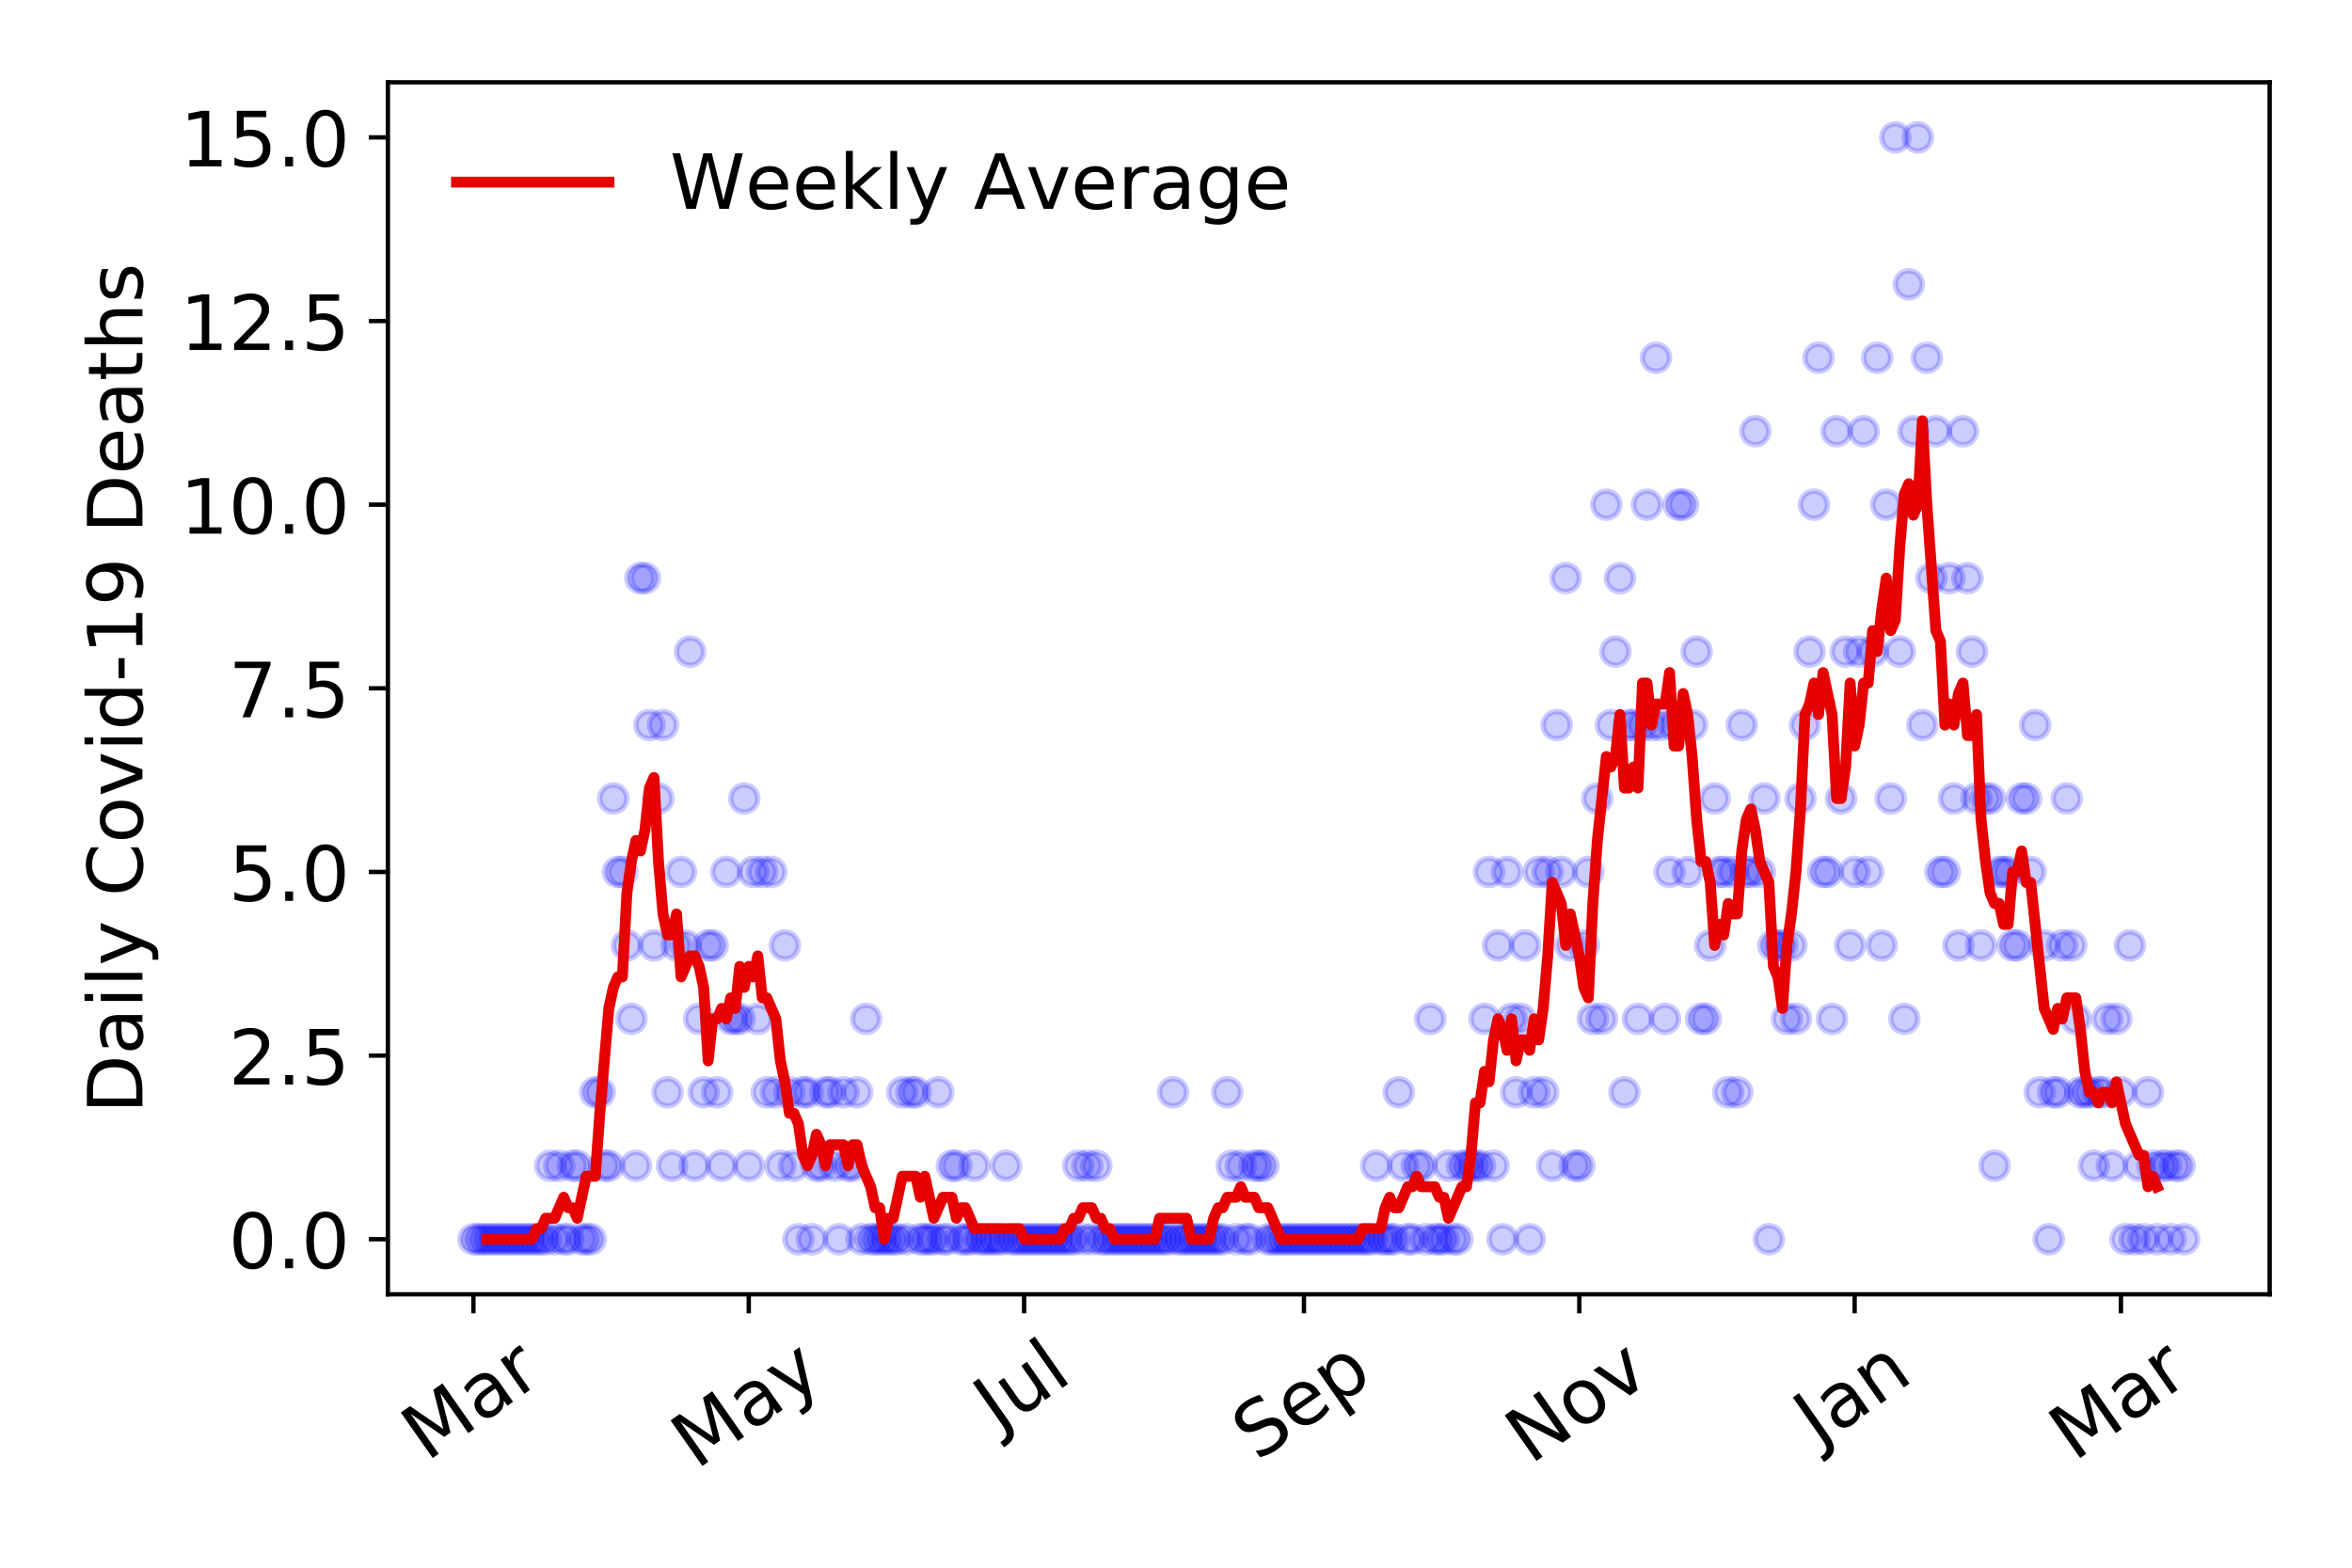 <?xml version="1.0" encoding="utf-8" standalone="no"?>
<!DOCTYPE svg PUBLIC "-//W3C//DTD SVG 1.1//EN"
  "http://www.w3.org/Graphics/SVG/1.1/DTD/svg11.dtd">
<!-- Created with matplotlib (https://matplotlib.org/) -->
<svg height="288pt" version="1.1" viewBox="0 0 432 288" width="432pt" xmlns="http://www.w3.org/2000/svg" xmlns:xlink="http://www.w3.org/1999/xlink">
 <defs>
  <style type="text/css">
*{stroke-linecap:butt;stroke-linejoin:round;}
  </style>
 </defs>
 <g id="figure_1">
  <g id="patch_1">
   <path d="M 0 288 
L 432 288 
L 432 0 
L 0 0 
z
" style="fill:#ffffff;"/>
  </g>
  <g id="axes_1">
   <g id="patch_2">
    <path d="M 71.245 237.778 
L 416.88 237.778 
L 416.88 15.12 
L 71.245 15.12 
z
" style="fill:#ffffff;"/>
   </g>
   <g id="matplotlib.axis_1">
    <g id="xtick_1">
     <g id="line2d_1">
      <defs>
       <path d="M 0 0 
L 0 3.5 
" id="m6c3cddb643" style="stroke:#000000;stroke-width:0.8;"/>
      </defs>
      <g>
       <use style="stroke:#000000;stroke-width:0.8;" x="86.956" xlink:href="#m6c3cddb643" y="237.778"/>
      </g>
     </g>
     <g id="text_1">
      <!-- Mar -->
      <defs>
       <path d="M 9.812 72.906 
L 24.516 72.906 
L 43.109 23.297 
L 61.812 72.906 
L 76.516 72.906 
L 76.516 0 
L 66.891 0 
L 66.891 64.016 
L 48.094 14.016 
L 38.188 14.016 
L 19.391 64.016 
L 19.391 0 
L 9.812 0 
z
" id="DejaVuSans-77"/>
       <path d="M 34.281 27.484 
Q 23.391 27.484 19.188 25 
Q 14.984 22.516 14.984 16.5 
Q 14.984 11.719 18.141 8.906 
Q 21.297 6.109 26.703 6.109 
Q 34.188 6.109 38.703 11.406 
Q 43.219 16.703 43.219 25.484 
L 43.219 27.484 
z
M 52.203 31.203 
L 52.203 0 
L 43.219 0 
L 43.219 8.297 
Q 40.141 3.328 35.547 0.953 
Q 30.953 -1.422 24.312 -1.422 
Q 15.922 -1.422 10.953 3.297 
Q 6 8.016 6 15.922 
Q 6 25.141 12.172 29.828 
Q 18.359 34.516 30.609 34.516 
L 43.219 34.516 
L 43.219 35.406 
Q 43.219 41.609 39.141 45 
Q 35.062 48.391 27.688 48.391 
Q 23 48.391 18.547 47.266 
Q 14.109 46.141 10.016 43.891 
L 10.016 52.203 
Q 14.938 54.109 19.578 55.047 
Q 24.219 56 28.609 56 
Q 40.484 56 46.344 49.844 
Q 52.203 43.703 52.203 31.203 
z
" id="DejaVuSans-97"/>
       <path d="M 41.109 46.297 
Q 39.594 47.172 37.812 47.578 
Q 36.031 48 33.891 48 
Q 26.266 48 22.188 43.047 
Q 18.109 38.094 18.109 28.812 
L 18.109 0 
L 9.078 0 
L 9.078 54.688 
L 18.109 54.688 
L 18.109 46.188 
Q 20.953 51.172 25.484 53.578 
Q 30.031 56 36.531 56 
Q 37.453 56 38.578 55.875 
Q 39.703 55.766 41.062 55.516 
z
" id="DejaVuSans-114"/>
      </defs>
      <g transform="translate(78.353 268.643)rotate(-35)scale(0.14 -0.14)">
       <use xlink:href="#DejaVuSans-77"/>
       <use x="86.279" xlink:href="#DejaVuSans-97"/>
       <use x="147.559" xlink:href="#DejaVuSans-114"/>
      </g>
     </g>
    </g>
    <g id="xtick_2">
     <g id="line2d_2">
      <g>
       <use style="stroke:#000000;stroke-width:0.8;" x="137.528" xlink:href="#m6c3cddb643" y="237.778"/>
      </g>
     </g>
     <g id="text_2">
      <!-- May -->
      <defs>
       <path d="M 32.172 -5.078 
Q 28.375 -14.844 24.75 -17.812 
Q 21.141 -20.797 15.094 -20.797 
L 7.906 -20.797 
L 7.906 -13.281 
L 13.188 -13.281 
Q 16.891 -13.281 18.938 -11.516 
Q 21 -9.766 23.484 -3.219 
L 25.094 0.875 
L 2.984 54.688 
L 12.5 54.688 
L 29.594 11.922 
L 46.688 54.688 
L 56.203 54.688 
z
" id="DejaVuSans-121"/>
      </defs>
      <g transform="translate(127.889 270.094)rotate(-35)scale(0.14 -0.14)">
       <use xlink:href="#DejaVuSans-77"/>
       <use x="86.279" xlink:href="#DejaVuSans-97"/>
       <use x="147.559" xlink:href="#DejaVuSans-121"/>
      </g>
     </g>
    </g>
    <g id="xtick_3">
     <g id="line2d_3">
      <g>
       <use style="stroke:#000000;stroke-width:0.8;" x="188.101" xlink:href="#m6c3cddb643" y="237.778"/>
      </g>
     </g>
     <g id="text_3">
      <!-- Jul -->
      <defs>
       <path d="M 9.812 72.906 
L 19.672 72.906 
L 19.672 5.078 
Q 19.672 -8.109 14.672 -14.062 
Q 9.672 -20.016 -1.422 -20.016 
L -5.172 -20.016 
L -5.172 -11.719 
L -2.094 -11.719 
Q 4.438 -11.719 7.125 -8.047 
Q 9.812 -4.391 9.812 5.078 
z
" id="DejaVuSans-74"/>
       <path d="M 8.5 21.578 
L 8.5 54.688 
L 17.484 54.688 
L 17.484 21.922 
Q 17.484 14.156 20.5 10.266 
Q 23.531 6.391 29.594 6.391 
Q 36.859 6.391 41.078 11.031 
Q 45.312 15.672 45.312 23.688 
L 45.312 54.688 
L 54.297 54.688 
L 54.297 0 
L 45.312 0 
L 45.312 8.406 
Q 42.047 3.422 37.719 1 
Q 33.406 -1.422 27.688 -1.422 
Q 18.266 -1.422 13.375 4.438 
Q 8.5 10.297 8.5 21.578 
z
M 31.109 56 
z
" id="DejaVuSans-117"/>
       <path d="M 9.422 75.984 
L 18.406 75.984 
L 18.406 0 
L 9.422 0 
z
" id="DejaVuSans-108"/>
      </defs>
      <g transform="translate(183.398 263.181)rotate(-35)scale(0.14 -0.14)">
       <use xlink:href="#DejaVuSans-74"/>
       <use x="29.492" xlink:href="#DejaVuSans-117"/>
       <use x="92.871" xlink:href="#DejaVuSans-108"/>
      </g>
     </g>
    </g>
    <g id="xtick_4">
     <g id="line2d_4">
      <g>
       <use style="stroke:#000000;stroke-width:0.8;" x="239.503" xlink:href="#m6c3cddb643" y="237.778"/>
      </g>
     </g>
     <g id="text_4">
      <!-- Sep -->
      <defs>
       <path d="M 53.516 70.516 
L 53.516 60.891 
Q 47.906 63.578 42.922 64.891 
Q 37.938 66.219 33.297 66.219 
Q 25.25 66.219 20.875 63.094 
Q 16.5 59.969 16.5 54.203 
Q 16.5 49.359 19.406 46.891 
Q 22.312 44.438 30.422 42.922 
L 36.375 41.703 
Q 47.406 39.594 52.656 34.297 
Q 57.906 29 57.906 20.125 
Q 57.906 9.516 50.797 4.047 
Q 43.703 -1.422 29.984 -1.422 
Q 24.812 -1.422 18.969 -0.25 
Q 13.141 0.922 6.891 3.219 
L 6.891 13.375 
Q 12.891 10.016 18.656 8.297 
Q 24.422 6.594 29.984 6.594 
Q 38.422 6.594 43.016 9.906 
Q 47.609 13.234 47.609 19.391 
Q 47.609 24.75 44.312 27.781 
Q 41.016 30.812 33.5 32.328 
L 27.484 33.5 
Q 16.453 35.688 11.516 40.375 
Q 6.594 45.062 6.594 53.422 
Q 6.594 63.094 13.406 68.656 
Q 20.219 74.219 32.172 74.219 
Q 37.312 74.219 42.625 73.281 
Q 47.953 72.359 53.516 70.516 
z
" id="DejaVuSans-83"/>
       <path d="M 56.203 29.594 
L 56.203 25.203 
L 14.891 25.203 
Q 15.484 15.922 20.484 11.062 
Q 25.484 6.203 34.422 6.203 
Q 39.594 6.203 44.453 7.469 
Q 49.312 8.734 54.109 11.281 
L 54.109 2.781 
Q 49.266 0.734 44.188 -0.344 
Q 39.109 -1.422 33.891 -1.422 
Q 20.797 -1.422 13.156 6.188 
Q 5.516 13.812 5.516 26.812 
Q 5.516 40.234 12.766 48.109 
Q 20.016 56 32.328 56 
Q 43.359 56 49.781 48.891 
Q 56.203 41.797 56.203 29.594 
z
M 47.219 32.234 
Q 47.125 39.594 43.094 43.984 
Q 39.062 48.391 32.422 48.391 
Q 24.906 48.391 20.391 44.141 
Q 15.875 39.891 15.188 32.172 
z
" id="DejaVuSans-101"/>
       <path d="M 18.109 8.203 
L 18.109 -20.797 
L 9.078 -20.797 
L 9.078 54.688 
L 18.109 54.688 
L 18.109 46.391 
Q 20.953 51.266 25.266 53.625 
Q 29.594 56 35.594 56 
Q 45.562 56 51.781 48.094 
Q 58.016 40.188 58.016 27.297 
Q 58.016 14.406 51.781 6.484 
Q 45.562 -1.422 35.594 -1.422 
Q 29.594 -1.422 25.266 0.953 
Q 20.953 3.328 18.109 8.203 
z
M 48.688 27.297 
Q 48.688 37.203 44.609 42.844 
Q 40.531 48.484 33.406 48.484 
Q 26.266 48.484 22.188 42.844 
Q 18.109 37.203 18.109 27.297 
Q 18.109 17.391 22.188 11.75 
Q 26.266 6.109 33.406 6.109 
Q 40.531 6.109 44.609 11.75 
Q 48.688 17.391 48.688 27.297 
z
" id="DejaVuSans-112"/>
      </defs>
      <g transform="translate(230.91 268.629)rotate(-35)scale(0.14 -0.14)">
       <use xlink:href="#DejaVuSans-83"/>
       <use x="63.477" xlink:href="#DejaVuSans-101"/>
       <use x="125" xlink:href="#DejaVuSans-112"/>
      </g>
     </g>
    </g>
    <g id="xtick_5">
     <g id="line2d_5">
      <g>
       <use style="stroke:#000000;stroke-width:0.8;" x="290.075" xlink:href="#m6c3cddb643" y="237.778"/>
      </g>
     </g>
     <g id="text_5">
      <!-- Nov -->
      <defs>
       <path d="M 9.812 72.906 
L 23.094 72.906 
L 55.422 11.922 
L 55.422 72.906 
L 64.984 72.906 
L 64.984 0 
L 51.703 0 
L 19.391 60.984 
L 19.391 0 
L 9.812 0 
z
" id="DejaVuSans-78"/>
       <path d="M 30.609 48.391 
Q 23.391 48.391 19.188 42.75 
Q 14.984 37.109 14.984 27.297 
Q 14.984 17.484 19.156 11.844 
Q 23.344 6.203 30.609 6.203 
Q 37.797 6.203 41.984 11.859 
Q 46.188 17.531 46.188 27.297 
Q 46.188 37.016 41.984 42.703 
Q 37.797 48.391 30.609 48.391 
z
M 30.609 56 
Q 42.328 56 49.016 48.375 
Q 55.719 40.766 55.719 27.297 
Q 55.719 13.875 49.016 6.219 
Q 42.328 -1.422 30.609 -1.422 
Q 18.844 -1.422 12.172 6.219 
Q 5.516 13.875 5.516 27.297 
Q 5.516 40.766 12.172 48.375 
Q 18.844 56 30.609 56 
z
" id="DejaVuSans-111"/>
       <path d="M 2.984 54.688 
L 12.5 54.688 
L 29.594 8.797 
L 46.688 54.688 
L 56.203 54.688 
L 35.688 0 
L 23.484 0 
z
" id="DejaVuSans-118"/>
      </defs>
      <g transform="translate(281.099 269.166)rotate(-35)scale(0.14 -0.14)">
       <use xlink:href="#DejaVuSans-78"/>
       <use x="74.805" xlink:href="#DejaVuSans-111"/>
       <use x="135.986" xlink:href="#DejaVuSans-118"/>
      </g>
     </g>
    </g>
    <g id="xtick_6">
     <g id="line2d_6">
      <g>
       <use style="stroke:#000000;stroke-width:0.8;" x="340.648" xlink:href="#m6c3cddb643" y="237.778"/>
      </g>
     </g>
     <g id="text_6">
      <!-- Jan -->
      <defs>
       <path d="M 54.891 33.016 
L 54.891 0 
L 45.906 0 
L 45.906 32.719 
Q 45.906 40.484 42.875 44.328 
Q 39.844 48.188 33.797 48.188 
Q 26.516 48.188 22.312 43.547 
Q 18.109 38.922 18.109 30.906 
L 18.109 0 
L 9.078 0 
L 9.078 54.688 
L 18.109 54.688 
L 18.109 46.188 
Q 21.344 51.125 25.703 53.562 
Q 30.078 56 35.797 56 
Q 45.219 56 50.047 50.172 
Q 54.891 44.344 54.891 33.016 
z
" id="DejaVuSans-110"/>
      </defs>
      <g transform="translate(334.024 265.871)rotate(-35)scale(0.14 -0.14)">
       <use xlink:href="#DejaVuSans-74"/>
       <use x="29.492" xlink:href="#DejaVuSans-97"/>
       <use x="90.771" xlink:href="#DejaVuSans-110"/>
      </g>
     </g>
    </g>
    <g id="xtick_7">
     <g id="line2d_7">
      <g>
       <use style="stroke:#000000;stroke-width:0.8;" x="389.562" xlink:href="#m6c3cddb643" y="237.778"/>
      </g>
     </g>
     <g id="text_7">
      <!-- Mar -->
      <g transform="translate(380.96 268.643)rotate(-35)scale(0.14 -0.14)">
       <use xlink:href="#DejaVuSans-77"/>
       <use x="86.279" xlink:href="#DejaVuSans-97"/>
       <use x="147.559" xlink:href="#DejaVuSans-114"/>
      </g>
     </g>
    </g>
   </g>
   <g id="matplotlib.axis_2">
    <g id="ytick_1">
     <g id="line2d_8">
      <defs>
       <path d="M 0 0 
L -3.5 0 
" id="ma9e636e44e" style="stroke:#000000;stroke-width:0.8;"/>
      </defs>
      <g>
       <use style="stroke:#000000;stroke-width:0.8;" x="71.245" xlink:href="#ma9e636e44e" y="227.657"/>
      </g>
     </g>
     <g id="text_8">
      <!-- 0.0 -->
      <defs>
       <path d="M 31.781 66.406 
Q 24.172 66.406 20.328 58.906 
Q 16.5 51.422 16.5 36.375 
Q 16.5 21.391 20.328 13.891 
Q 24.172 6.391 31.781 6.391 
Q 39.453 6.391 43.281 13.891 
Q 47.125 21.391 47.125 36.375 
Q 47.125 51.422 43.281 58.906 
Q 39.453 66.406 31.781 66.406 
z
M 31.781 74.219 
Q 44.047 74.219 50.516 64.516 
Q 56.984 54.828 56.984 36.375 
Q 56.984 17.969 50.516 8.266 
Q 44.047 -1.422 31.781 -1.422 
Q 19.531 -1.422 13.062 8.266 
Q 6.594 17.969 6.594 36.375 
Q 6.594 54.828 13.062 64.516 
Q 19.531 74.219 31.781 74.219 
z
" id="DejaVuSans-48"/>
       <path d="M 10.688 12.406 
L 21 12.406 
L 21 0 
L 10.688 0 
z
" id="DejaVuSans-46"/>
      </defs>
      <g transform="translate(41.981 232.976)scale(0.14 -0.14)">
       <use xlink:href="#DejaVuSans-48"/>
       <use x="63.623" xlink:href="#DejaVuSans-46"/>
       <use x="95.41" xlink:href="#DejaVuSans-48"/>
      </g>
     </g>
    </g>
    <g id="ytick_2">
     <g id="line2d_9">
      <g>
       <use style="stroke:#000000;stroke-width:0.8;" x="71.245" xlink:href="#ma9e636e44e" y="193.921"/>
      </g>
     </g>
     <g id="text_9">
      <!-- 2.5 -->
      <defs>
       <path d="M 19.188 8.297 
L 53.609 8.297 
L 53.609 0 
L 7.328 0 
L 7.328 8.297 
Q 12.938 14.109 22.625 23.891 
Q 32.328 33.688 34.812 36.531 
Q 39.547 41.844 41.422 45.531 
Q 43.312 49.219 43.312 52.781 
Q 43.312 58.594 39.234 62.25 
Q 35.156 65.922 28.609 65.922 
Q 23.969 65.922 18.812 64.312 
Q 13.672 62.703 7.812 59.422 
L 7.812 69.391 
Q 13.766 71.781 18.938 73 
Q 24.125 74.219 28.422 74.219 
Q 39.75 74.219 46.484 68.547 
Q 53.219 62.891 53.219 53.422 
Q 53.219 48.922 51.531 44.891 
Q 49.859 40.875 45.406 35.406 
Q 44.188 33.984 37.641 27.219 
Q 31.109 20.453 19.188 8.297 
z
" id="DejaVuSans-50"/>
       <path d="M 10.797 72.906 
L 49.516 72.906 
L 49.516 64.594 
L 19.828 64.594 
L 19.828 46.734 
Q 21.969 47.469 24.109 47.828 
Q 26.266 48.188 28.422 48.188 
Q 40.625 48.188 47.75 41.5 
Q 54.891 34.812 54.891 23.391 
Q 54.891 11.625 47.562 5.094 
Q 40.234 -1.422 26.906 -1.422 
Q 22.312 -1.422 17.547 -0.641 
Q 12.797 0.141 7.719 1.703 
L 7.719 11.625 
Q 12.109 9.234 16.797 8.062 
Q 21.484 6.891 26.703 6.891 
Q 35.156 6.891 40.078 11.328 
Q 45.016 15.766 45.016 23.391 
Q 45.016 31 40.078 35.438 
Q 35.156 39.891 26.703 39.891 
Q 22.75 39.891 18.812 39.016 
Q 14.891 38.141 10.797 36.281 
z
" id="DejaVuSans-53"/>
      </defs>
      <g transform="translate(41.981 199.24)scale(0.14 -0.14)">
       <use xlink:href="#DejaVuSans-50"/>
       <use x="63.623" xlink:href="#DejaVuSans-46"/>
       <use x="95.41" xlink:href="#DejaVuSans-53"/>
      </g>
     </g>
    </g>
    <g id="ytick_3">
     <g id="line2d_10">
      <g>
       <use style="stroke:#000000;stroke-width:0.8;" x="71.245" xlink:href="#ma9e636e44e" y="160.185"/>
      </g>
     </g>
     <g id="text_10">
      <!-- 5.0 -->
      <g transform="translate(41.981 165.504)scale(0.14 -0.14)">
       <use xlink:href="#DejaVuSans-53"/>
       <use x="63.623" xlink:href="#DejaVuSans-46"/>
       <use x="95.41" xlink:href="#DejaVuSans-48"/>
      </g>
     </g>
    </g>
    <g id="ytick_4">
     <g id="line2d_11">
      <g>
       <use style="stroke:#000000;stroke-width:0.8;" x="71.245" xlink:href="#ma9e636e44e" y="126.449"/>
      </g>
     </g>
     <g id="text_11">
      <!-- 7.5 -->
      <defs>
       <path d="M 8.203 72.906 
L 55.078 72.906 
L 55.078 68.703 
L 28.609 0 
L 18.312 0 
L 43.219 64.594 
L 8.203 64.594 
z
" id="DejaVuSans-55"/>
      </defs>
      <g transform="translate(41.981 131.768)scale(0.14 -0.14)">
       <use xlink:href="#DejaVuSans-55"/>
       <use x="63.623" xlink:href="#DejaVuSans-46"/>
       <use x="95.41" xlink:href="#DejaVuSans-53"/>
      </g>
     </g>
    </g>
    <g id="ytick_5">
     <g id="line2d_12">
      <g>
       <use style="stroke:#000000;stroke-width:0.8;" x="71.245" xlink:href="#ma9e636e44e" y="92.713"/>
      </g>
     </g>
     <g id="text_12">
      <!-- 10.0 -->
      <defs>
       <path d="M 12.406 8.297 
L 28.516 8.297 
L 28.516 63.922 
L 10.984 60.406 
L 10.984 69.391 
L 28.422 72.906 
L 38.281 72.906 
L 38.281 8.297 
L 54.391 8.297 
L 54.391 0 
L 12.406 0 
z
" id="DejaVuSans-49"/>
      </defs>
      <g transform="translate(33.073 98.032)scale(0.14 -0.14)">
       <use xlink:href="#DejaVuSans-49"/>
       <use x="63.623" xlink:href="#DejaVuSans-48"/>
       <use x="127.246" xlink:href="#DejaVuSans-46"/>
       <use x="159.033" xlink:href="#DejaVuSans-48"/>
      </g>
     </g>
    </g>
    <g id="ytick_6">
     <g id="line2d_13">
      <g>
       <use style="stroke:#000000;stroke-width:0.8;" x="71.245" xlink:href="#ma9e636e44e" y="58.977"/>
      </g>
     </g>
     <g id="text_13">
      <!-- 12.5 -->
      <g transform="translate(33.073 64.296)scale(0.14 -0.14)">
       <use xlink:href="#DejaVuSans-49"/>
       <use x="63.623" xlink:href="#DejaVuSans-50"/>
       <use x="127.246" xlink:href="#DejaVuSans-46"/>
       <use x="159.033" xlink:href="#DejaVuSans-53"/>
      </g>
     </g>
    </g>
    <g id="ytick_7">
     <g id="line2d_14">
      <g>
       <use style="stroke:#000000;stroke-width:0.8;" x="71.245" xlink:href="#ma9e636e44e" y="25.241"/>
      </g>
     </g>
     <g id="text_14">
      <!-- 15.0 -->
      <g transform="translate(33.073 30.56)scale(0.14 -0.14)">
       <use xlink:href="#DejaVuSans-49"/>
       <use x="63.623" xlink:href="#DejaVuSans-53"/>
       <use x="127.246" xlink:href="#DejaVuSans-46"/>
       <use x="159.033" xlink:href="#DejaVuSans-48"/>
      </g>
     </g>
    </g>
    <g id="text_15">
     <!-- Daily Covid-19 Deaths -->
     <defs>
      <path d="M 19.672 64.797 
L 19.672 8.109 
L 31.594 8.109 
Q 46.688 8.109 53.688 14.938 
Q 60.688 21.781 60.688 36.531 
Q 60.688 51.172 53.688 57.984 
Q 46.688 64.797 31.594 64.797 
z
M 9.812 72.906 
L 30.078 72.906 
Q 51.266 72.906 61.172 64.094 
Q 71.094 55.281 71.094 36.531 
Q 71.094 17.672 61.125 8.828 
Q 51.172 0 30.078 0 
L 9.812 0 
z
" id="DejaVuSans-68"/>
      <path d="M 9.422 54.688 
L 18.406 54.688 
L 18.406 0 
L 9.422 0 
z
M 9.422 75.984 
L 18.406 75.984 
L 18.406 64.594 
L 9.422 64.594 
z
" id="DejaVuSans-105"/>
      <path id="DejaVuSans-32"/>
      <path d="M 64.406 67.281 
L 64.406 56.891 
Q 59.422 61.531 53.781 63.812 
Q 48.141 66.109 41.797 66.109 
Q 29.297 66.109 22.656 58.469 
Q 16.016 50.828 16.016 36.375 
Q 16.016 21.969 22.656 14.328 
Q 29.297 6.688 41.797 6.688 
Q 48.141 6.688 53.781 8.984 
Q 59.422 11.281 64.406 15.922 
L 64.406 5.609 
Q 59.234 2.094 53.438 0.328 
Q 47.656 -1.422 41.219 -1.422 
Q 24.656 -1.422 15.125 8.703 
Q 5.609 18.844 5.609 36.375 
Q 5.609 53.953 15.125 64.078 
Q 24.656 74.219 41.219 74.219 
Q 47.75 74.219 53.531 72.484 
Q 59.328 70.75 64.406 67.281 
z
" id="DejaVuSans-67"/>
      <path d="M 45.406 46.391 
L 45.406 75.984 
L 54.391 75.984 
L 54.391 0 
L 45.406 0 
L 45.406 8.203 
Q 42.578 3.328 38.25 0.953 
Q 33.938 -1.422 27.875 -1.422 
Q 17.969 -1.422 11.734 6.484 
Q 5.516 14.406 5.516 27.297 
Q 5.516 40.188 11.734 48.094 
Q 17.969 56 27.875 56 
Q 33.938 56 38.25 53.625 
Q 42.578 51.266 45.406 46.391 
z
M 14.797 27.297 
Q 14.797 17.391 18.875 11.75 
Q 22.953 6.109 30.078 6.109 
Q 37.203 6.109 41.297 11.75 
Q 45.406 17.391 45.406 27.297 
Q 45.406 37.203 41.297 42.844 
Q 37.203 48.484 30.078 48.484 
Q 22.953 48.484 18.875 42.844 
Q 14.797 37.203 14.797 27.297 
z
" id="DejaVuSans-100"/>
      <path d="M 4.891 31.391 
L 31.203 31.391 
L 31.203 23.391 
L 4.891 23.391 
z
" id="DejaVuSans-45"/>
      <path d="M 10.984 1.516 
L 10.984 10.5 
Q 14.703 8.734 18.5 7.812 
Q 22.312 6.891 25.984 6.891 
Q 35.75 6.891 40.891 13.453 
Q 46.047 20.016 46.781 33.406 
Q 43.953 29.203 39.594 26.953 
Q 35.25 24.703 29.984 24.703 
Q 19.047 24.703 12.672 31.312 
Q 6.297 37.938 6.297 49.422 
Q 6.297 60.641 12.938 67.422 
Q 19.578 74.219 30.609 74.219 
Q 43.266 74.219 49.922 64.516 
Q 56.594 54.828 56.594 36.375 
Q 56.594 19.141 48.406 8.859 
Q 40.234 -1.422 26.422 -1.422 
Q 22.703 -1.422 18.891 -0.688 
Q 15.094 0.047 10.984 1.516 
z
M 30.609 32.422 
Q 37.25 32.422 41.125 36.953 
Q 45.016 41.5 45.016 49.422 
Q 45.016 57.281 41.125 61.844 
Q 37.25 66.406 30.609 66.406 
Q 23.969 66.406 20.094 61.844 
Q 16.219 57.281 16.219 49.422 
Q 16.219 41.5 20.094 36.953 
Q 23.969 32.422 30.609 32.422 
z
" id="DejaVuSans-57"/>
      <path d="M 18.312 70.219 
L 18.312 54.688 
L 36.812 54.688 
L 36.812 47.703 
L 18.312 47.703 
L 18.312 18.016 
Q 18.312 11.328 20.141 9.422 
Q 21.969 7.516 27.594 7.516 
L 36.812 7.516 
L 36.812 0 
L 27.594 0 
Q 17.188 0 13.234 3.875 
Q 9.281 7.766 9.281 18.016 
L 9.281 47.703 
L 2.688 47.703 
L 2.688 54.688 
L 9.281 54.688 
L 9.281 70.219 
z
" id="DejaVuSans-116"/>
      <path d="M 54.891 33.016 
L 54.891 0 
L 45.906 0 
L 45.906 32.719 
Q 45.906 40.484 42.875 44.328 
Q 39.844 48.188 33.797 48.188 
Q 26.516 48.188 22.312 43.547 
Q 18.109 38.922 18.109 30.906 
L 18.109 0 
L 9.078 0 
L 9.078 75.984 
L 18.109 75.984 
L 18.109 46.188 
Q 21.344 51.125 25.703 53.562 
Q 30.078 56 35.797 56 
Q 45.219 56 50.047 50.172 
Q 54.891 44.344 54.891 33.016 
z
" id="DejaVuSans-104"/>
      <path d="M 44.281 53.078 
L 44.281 44.578 
Q 40.484 46.531 36.375 47.5 
Q 32.281 48.484 27.875 48.484 
Q 21.188 48.484 17.844 46.438 
Q 14.5 44.391 14.5 40.281 
Q 14.5 37.156 16.891 35.375 
Q 19.281 33.594 26.516 31.984 
L 29.594 31.297 
Q 39.156 29.25 43.188 25.516 
Q 47.219 21.781 47.219 15.094 
Q 47.219 7.469 41.188 3.016 
Q 35.156 -1.422 24.609 -1.422 
Q 20.219 -1.422 15.453 -0.562 
Q 10.688 0.297 5.422 2 
L 5.422 11.281 
Q 10.406 8.688 15.234 7.391 
Q 20.062 6.109 24.812 6.109 
Q 31.156 6.109 34.562 8.281 
Q 37.984 10.453 37.984 14.406 
Q 37.984 18.062 35.516 20.016 
Q 33.062 21.969 24.703 23.781 
L 21.578 24.516 
Q 13.234 26.266 9.516 29.906 
Q 5.812 33.547 5.812 39.891 
Q 5.812 47.609 11.281 51.797 
Q 16.75 56 26.812 56 
Q 31.781 56 36.172 55.266 
Q 40.578 54.547 44.281 53.078 
z
" id="DejaVuSans-115"/>
     </defs>
     <g transform="translate(26.162 204.56)rotate(-90)scale(0.14 -0.14)">
      <use xlink:href="#DejaVuSans-68"/>
      <use x="77.002" xlink:href="#DejaVuSans-97"/>
      <use x="138.281" xlink:href="#DejaVuSans-105"/>
      <use x="166.064" xlink:href="#DejaVuSans-108"/>
      <use x="193.848" xlink:href="#DejaVuSans-121"/>
      <use x="253.027" xlink:href="#DejaVuSans-32"/>
      <use x="284.814" xlink:href="#DejaVuSans-67"/>
      <use x="354.639" xlink:href="#DejaVuSans-111"/>
      <use x="415.82" xlink:href="#DejaVuSans-118"/>
      <use x="475" xlink:href="#DejaVuSans-105"/>
      <use x="502.783" xlink:href="#DejaVuSans-100"/>
      <use x="566.26" xlink:href="#DejaVuSans-45"/>
      <use x="602.344" xlink:href="#DejaVuSans-49"/>
      <use x="665.967" xlink:href="#DejaVuSans-57"/>
      <use x="729.59" xlink:href="#DejaVuSans-32"/>
      <use x="761.377" xlink:href="#DejaVuSans-68"/>
      <use x="838.379" xlink:href="#DejaVuSans-101"/>
      <use x="899.902" xlink:href="#DejaVuSans-97"/>
      <use x="961.182" xlink:href="#DejaVuSans-116"/>
      <use x="1000.391" xlink:href="#DejaVuSans-104"/>
      <use x="1063.77" xlink:href="#DejaVuSans-115"/>
     </g>
    </g>
   </g>
   <g id="line2d_15">
    <defs>
     <path d="M 0 2.5 
C 0.663 2.5 1.299 2.237 1.768 1.768 
C 2.237 1.299 2.5 0.663 2.5 0 
C 2.5 -0.663 2.237 -1.299 1.768 -1.768 
C 1.299 -2.237 0.663 -2.5 0 -2.5 
C -0.663 -2.5 -1.299 -2.237 -1.768 -1.768 
C -2.237 -1.299 -2.5 -0.663 -2.5 0 
C -2.5 0.663 -2.237 1.299 -1.768 1.768 
C -1.299 2.237 -0.663 2.5 0 2.5 
z
" id="mc2bcdcf17a" style="stroke:#0000ff;stroke-opacity:0.2;"/>
    </defs>
    <g clip-path="url(#p341b0958d7)">
     <use style="fill:#0000ff;fill-opacity:0.2;stroke:#0000ff;stroke-opacity:0.2;" x="86.956" xlink:href="#mc2bcdcf17a" y="227.657"/>
     <use style="fill:#0000ff;fill-opacity:0.2;stroke:#0000ff;stroke-opacity:0.2;" x="87.785" xlink:href="#mc2bcdcf17a" y="227.657"/>
     <use style="fill:#0000ff;fill-opacity:0.2;stroke:#0000ff;stroke-opacity:0.2;" x="88.614" xlink:href="#mc2bcdcf17a" y="227.657"/>
     <use style="fill:#0000ff;fill-opacity:0.2;stroke:#0000ff;stroke-opacity:0.2;" x="89.443" xlink:href="#mc2bcdcf17a" y="227.657"/>
     <use style="fill:#0000ff;fill-opacity:0.2;stroke:#0000ff;stroke-opacity:0.2;" x="90.272" xlink:href="#mc2bcdcf17a" y="227.657"/>
     <use style="fill:#0000ff;fill-opacity:0.2;stroke:#0000ff;stroke-opacity:0.2;" x="91.101" xlink:href="#mc2bcdcf17a" y="227.657"/>
     <use style="fill:#0000ff;fill-opacity:0.2;stroke:#0000ff;stroke-opacity:0.2;" x="91.93" xlink:href="#mc2bcdcf17a" y="227.657"/>
     <use style="fill:#0000ff;fill-opacity:0.2;stroke:#0000ff;stroke-opacity:0.2;" x="92.759" xlink:href="#mc2bcdcf17a" y="227.657"/>
     <use style="fill:#0000ff;fill-opacity:0.2;stroke:#0000ff;stroke-opacity:0.2;" x="93.588" xlink:href="#mc2bcdcf17a" y="227.657"/>
     <use style="fill:#0000ff;fill-opacity:0.2;stroke:#0000ff;stroke-opacity:0.2;" x="94.417" xlink:href="#mc2bcdcf17a" y="227.657"/>
     <use style="fill:#0000ff;fill-opacity:0.2;stroke:#0000ff;stroke-opacity:0.2;" x="95.246" xlink:href="#mc2bcdcf17a" y="227.657"/>
     <use style="fill:#0000ff;fill-opacity:0.2;stroke:#0000ff;stroke-opacity:0.2;" x="96.075" xlink:href="#mc2bcdcf17a" y="227.657"/>
     <use style="fill:#0000ff;fill-opacity:0.2;stroke:#0000ff;stroke-opacity:0.2;" x="96.904" xlink:href="#mc2bcdcf17a" y="227.657"/>
     <use style="fill:#0000ff;fill-opacity:0.2;stroke:#0000ff;stroke-opacity:0.2;" x="97.733" xlink:href="#mc2bcdcf17a" y="227.657"/>
     <use style="fill:#0000ff;fill-opacity:0.2;stroke:#0000ff;stroke-opacity:0.2;" x="98.563" xlink:href="#mc2bcdcf17a" y="227.657"/>
     <use style="fill:#0000ff;fill-opacity:0.2;stroke:#0000ff;stroke-opacity:0.2;" x="99.392" xlink:href="#mc2bcdcf17a" y="227.657"/>
     <use style="fill:#0000ff;fill-opacity:0.2;stroke:#0000ff;stroke-opacity:0.2;" x="100.221" xlink:href="#mc2bcdcf17a" y="227.657"/>
     <use style="fill:#0000ff;fill-opacity:0.2;stroke:#0000ff;stroke-opacity:0.2;" x="101.05" xlink:href="#mc2bcdcf17a" y="214.163"/>
     <use style="fill:#0000ff;fill-opacity:0.2;stroke:#0000ff;stroke-opacity:0.2;" x="101.879" xlink:href="#mc2bcdcf17a" y="227.657"/>
     <use style="fill:#0000ff;fill-opacity:0.2;stroke:#0000ff;stroke-opacity:0.2;" x="102.708" xlink:href="#mc2bcdcf17a" y="214.163"/>
     <use style="fill:#0000ff;fill-opacity:0.2;stroke:#0000ff;stroke-opacity:0.2;" x="103.537" xlink:href="#mc2bcdcf17a" y="227.657"/>
     <use style="fill:#0000ff;fill-opacity:0.2;stroke:#0000ff;stroke-opacity:0.2;" x="104.366" xlink:href="#mc2bcdcf17a" y="227.657"/>
     <use style="fill:#0000ff;fill-opacity:0.2;stroke:#0000ff;stroke-opacity:0.2;" x="105.195" xlink:href="#mc2bcdcf17a" y="214.163"/>
     <use style="fill:#0000ff;fill-opacity:0.2;stroke:#0000ff;stroke-opacity:0.2;" x="106.024" xlink:href="#mc2bcdcf17a" y="214.163"/>
     <use style="fill:#0000ff;fill-opacity:0.2;stroke:#0000ff;stroke-opacity:0.2;" x="106.853" xlink:href="#mc2bcdcf17a" y="227.657"/>
     <use style="fill:#0000ff;fill-opacity:0.2;stroke:#0000ff;stroke-opacity:0.2;" x="107.682" xlink:href="#mc2bcdcf17a" y="227.657"/>
     <use style="fill:#0000ff;fill-opacity:0.2;stroke:#0000ff;stroke-opacity:0.2;" x="108.511" xlink:href="#mc2bcdcf17a" y="227.657"/>
     <use style="fill:#0000ff;fill-opacity:0.2;stroke:#0000ff;stroke-opacity:0.2;" x="109.34" xlink:href="#mc2bcdcf17a" y="200.668"/>
     <use style="fill:#0000ff;fill-opacity:0.2;stroke:#0000ff;stroke-opacity:0.2;" x="110.169" xlink:href="#mc2bcdcf17a" y="200.668"/>
     <use style="fill:#0000ff;fill-opacity:0.2;stroke:#0000ff;stroke-opacity:0.2;" x="110.998" xlink:href="#mc2bcdcf17a" y="214.163"/>
     <use style="fill:#0000ff;fill-opacity:0.2;stroke:#0000ff;stroke-opacity:0.2;" x="111.827" xlink:href="#mc2bcdcf17a" y="214.163"/>
     <use style="fill:#0000ff;fill-opacity:0.2;stroke:#0000ff;stroke-opacity:0.2;" x="112.657" xlink:href="#mc2bcdcf17a" y="146.691"/>
     <use style="fill:#0000ff;fill-opacity:0.2;stroke:#0000ff;stroke-opacity:0.2;" x="113.486" xlink:href="#mc2bcdcf17a" y="160.185"/>
     <use style="fill:#0000ff;fill-opacity:0.2;stroke:#0000ff;stroke-opacity:0.2;" x="114.315" xlink:href="#mc2bcdcf17a" y="160.185"/>
     <use style="fill:#0000ff;fill-opacity:0.2;stroke:#0000ff;stroke-opacity:0.2;" x="115.144" xlink:href="#mc2bcdcf17a" y="173.68"/>
     <use style="fill:#0000ff;fill-opacity:0.2;stroke:#0000ff;stroke-opacity:0.2;" x="115.973" xlink:href="#mc2bcdcf17a" y="187.174"/>
     <use style="fill:#0000ff;fill-opacity:0.2;stroke:#0000ff;stroke-opacity:0.2;" x="116.802" xlink:href="#mc2bcdcf17a" y="214.163"/>
     <use style="fill:#0000ff;fill-opacity:0.2;stroke:#0000ff;stroke-opacity:0.2;" x="117.631" xlink:href="#mc2bcdcf17a" y="106.207"/>
     <use style="fill:#0000ff;fill-opacity:0.2;stroke:#0000ff;stroke-opacity:0.2;" x="118.46" xlink:href="#mc2bcdcf17a" y="106.207"/>
     <use style="fill:#0000ff;fill-opacity:0.2;stroke:#0000ff;stroke-opacity:0.2;" x="119.289" xlink:href="#mc2bcdcf17a" y="133.196"/>
     <use style="fill:#0000ff;fill-opacity:0.2;stroke:#0000ff;stroke-opacity:0.2;" x="120.118" xlink:href="#mc2bcdcf17a" y="173.68"/>
     <use style="fill:#0000ff;fill-opacity:0.2;stroke:#0000ff;stroke-opacity:0.2;" x="120.947" xlink:href="#mc2bcdcf17a" y="146.691"/>
     <use style="fill:#0000ff;fill-opacity:0.2;stroke:#0000ff;stroke-opacity:0.2;" x="121.776" xlink:href="#mc2bcdcf17a" y="133.196"/>
     <use style="fill:#0000ff;fill-opacity:0.2;stroke:#0000ff;stroke-opacity:0.2;" x="122.605" xlink:href="#mc2bcdcf17a" y="200.668"/>
     <use style="fill:#0000ff;fill-opacity:0.2;stroke:#0000ff;stroke-opacity:0.2;" x="123.434" xlink:href="#mc2bcdcf17a" y="214.163"/>
     <use style="fill:#0000ff;fill-opacity:0.2;stroke:#0000ff;stroke-opacity:0.2;" x="124.263" xlink:href="#mc2bcdcf17a" y="173.68"/>
     <use style="fill:#0000ff;fill-opacity:0.2;stroke:#0000ff;stroke-opacity:0.2;" x="125.092" xlink:href="#mc2bcdcf17a" y="160.185"/>
     <use style="fill:#0000ff;fill-opacity:0.2;stroke:#0000ff;stroke-opacity:0.2;" x="125.921" xlink:href="#mc2bcdcf17a" y="173.68"/>
     <use style="fill:#0000ff;fill-opacity:0.2;stroke:#0000ff;stroke-opacity:0.2;" x="126.751" xlink:href="#mc2bcdcf17a" y="119.702"/>
     <use style="fill:#0000ff;fill-opacity:0.2;stroke:#0000ff;stroke-opacity:0.2;" x="127.58" xlink:href="#mc2bcdcf17a" y="214.163"/>
     <use style="fill:#0000ff;fill-opacity:0.2;stroke:#0000ff;stroke-opacity:0.2;" x="128.409" xlink:href="#mc2bcdcf17a" y="187.174"/>
     <use style="fill:#0000ff;fill-opacity:0.2;stroke:#0000ff;stroke-opacity:0.2;" x="129.238" xlink:href="#mc2bcdcf17a" y="200.668"/>
     <use style="fill:#0000ff;fill-opacity:0.2;stroke:#0000ff;stroke-opacity:0.2;" x="130.067" xlink:href="#mc2bcdcf17a" y="173.68"/>
     <use style="fill:#0000ff;fill-opacity:0.2;stroke:#0000ff;stroke-opacity:0.2;" x="130.896" xlink:href="#mc2bcdcf17a" y="173.68"/>
     <use style="fill:#0000ff;fill-opacity:0.2;stroke:#0000ff;stroke-opacity:0.2;" x="131.725" xlink:href="#mc2bcdcf17a" y="200.668"/>
     <use style="fill:#0000ff;fill-opacity:0.2;stroke:#0000ff;stroke-opacity:0.2;" x="132.554" xlink:href="#mc2bcdcf17a" y="214.163"/>
     <use style="fill:#0000ff;fill-opacity:0.2;stroke:#0000ff;stroke-opacity:0.2;" x="133.383" xlink:href="#mc2bcdcf17a" y="160.185"/>
     <use style="fill:#0000ff;fill-opacity:0.2;stroke:#0000ff;stroke-opacity:0.2;" x="134.212" xlink:href="#mc2bcdcf17a" y="187.174"/>
     <use style="fill:#0000ff;fill-opacity:0.2;stroke:#0000ff;stroke-opacity:0.2;" x="135.041" xlink:href="#mc2bcdcf17a" y="187.174"/>
     <use style="fill:#0000ff;fill-opacity:0.2;stroke:#0000ff;stroke-opacity:0.2;" x="135.87" xlink:href="#mc2bcdcf17a" y="187.174"/>
     <use style="fill:#0000ff;fill-opacity:0.2;stroke:#0000ff;stroke-opacity:0.2;" x="136.699" xlink:href="#mc2bcdcf17a" y="146.691"/>
     <use style="fill:#0000ff;fill-opacity:0.2;stroke:#0000ff;stroke-opacity:0.2;" x="137.528" xlink:href="#mc2bcdcf17a" y="214.163"/>
     <use style="fill:#0000ff;fill-opacity:0.2;stroke:#0000ff;stroke-opacity:0.2;" x="138.357" xlink:href="#mc2bcdcf17a" y="160.185"/>
     <use style="fill:#0000ff;fill-opacity:0.2;stroke:#0000ff;stroke-opacity:0.2;" x="139.186" xlink:href="#mc2bcdcf17a" y="187.174"/>
     <use style="fill:#0000ff;fill-opacity:0.2;stroke:#0000ff;stroke-opacity:0.2;" x="140.016" xlink:href="#mc2bcdcf17a" y="160.185"/>
     <use style="fill:#0000ff;fill-opacity:0.2;stroke:#0000ff;stroke-opacity:0.2;" x="140.845" xlink:href="#mc2bcdcf17a" y="200.668"/>
     <use style="fill:#0000ff;fill-opacity:0.2;stroke:#0000ff;stroke-opacity:0.2;" x="141.674" xlink:href="#mc2bcdcf17a" y="160.185"/>
     <use style="fill:#0000ff;fill-opacity:0.2;stroke:#0000ff;stroke-opacity:0.2;" x="142.503" xlink:href="#mc2bcdcf17a" y="200.668"/>
     <use style="fill:#0000ff;fill-opacity:0.2;stroke:#0000ff;stroke-opacity:0.2;" x="143.332" xlink:href="#mc2bcdcf17a" y="214.163"/>
     <use style="fill:#0000ff;fill-opacity:0.2;stroke:#0000ff;stroke-opacity:0.2;" x="144.161" xlink:href="#mc2bcdcf17a" y="173.68"/>
     <use style="fill:#0000ff;fill-opacity:0.2;stroke:#0000ff;stroke-opacity:0.2;" x="144.99" xlink:href="#mc2bcdcf17a" y="200.668"/>
     <use style="fill:#0000ff;fill-opacity:0.2;stroke:#0000ff;stroke-opacity:0.2;" x="145.819" xlink:href="#mc2bcdcf17a" y="214.163"/>
     <use style="fill:#0000ff;fill-opacity:0.2;stroke:#0000ff;stroke-opacity:0.2;" x="146.648" xlink:href="#mc2bcdcf17a" y="227.657"/>
     <use style="fill:#0000ff;fill-opacity:0.2;stroke:#0000ff;stroke-opacity:0.2;" x="147.477" xlink:href="#mc2bcdcf17a" y="200.668"/>
     <use style="fill:#0000ff;fill-opacity:0.2;stroke:#0000ff;stroke-opacity:0.2;" x="148.306" xlink:href="#mc2bcdcf17a" y="200.668"/>
     <use style="fill:#0000ff;fill-opacity:0.2;stroke:#0000ff;stroke-opacity:0.2;" x="149.135" xlink:href="#mc2bcdcf17a" y="227.657"/>
     <use style="fill:#0000ff;fill-opacity:0.2;stroke:#0000ff;stroke-opacity:0.2;" x="149.964" xlink:href="#mc2bcdcf17a" y="214.163"/>
     <use style="fill:#0000ff;fill-opacity:0.2;stroke:#0000ff;stroke-opacity:0.2;" x="150.793" xlink:href="#mc2bcdcf17a" y="214.163"/>
     <use style="fill:#0000ff;fill-opacity:0.2;stroke:#0000ff;stroke-opacity:0.2;" x="151.622" xlink:href="#mc2bcdcf17a" y="200.668"/>
     <use style="fill:#0000ff;fill-opacity:0.2;stroke:#0000ff;stroke-opacity:0.2;" x="152.451" xlink:href="#mc2bcdcf17a" y="200.668"/>
     <use style="fill:#0000ff;fill-opacity:0.2;stroke:#0000ff;stroke-opacity:0.2;" x="153.28" xlink:href="#mc2bcdcf17a" y="214.163"/>
     <use style="fill:#0000ff;fill-opacity:0.2;stroke:#0000ff;stroke-opacity:0.2;" x="154.11" xlink:href="#mc2bcdcf17a" y="227.657"/>
     <use style="fill:#0000ff;fill-opacity:0.2;stroke:#0000ff;stroke-opacity:0.2;" x="154.939" xlink:href="#mc2bcdcf17a" y="200.668"/>
     <use style="fill:#0000ff;fill-opacity:0.2;stroke:#0000ff;stroke-opacity:0.2;" x="155.768" xlink:href="#mc2bcdcf17a" y="214.163"/>
     <use style="fill:#0000ff;fill-opacity:0.2;stroke:#0000ff;stroke-opacity:0.2;" x="156.597" xlink:href="#mc2bcdcf17a" y="214.163"/>
     <use style="fill:#0000ff;fill-opacity:0.2;stroke:#0000ff;stroke-opacity:0.2;" x="157.426" xlink:href="#mc2bcdcf17a" y="200.668"/>
     <use style="fill:#0000ff;fill-opacity:0.2;stroke:#0000ff;stroke-opacity:0.2;" x="158.255" xlink:href="#mc2bcdcf17a" y="227.657"/>
     <use style="fill:#0000ff;fill-opacity:0.2;stroke:#0000ff;stroke-opacity:0.2;" x="159.084" xlink:href="#mc2bcdcf17a" y="187.174"/>
     <use style="fill:#0000ff;fill-opacity:0.2;stroke:#0000ff;stroke-opacity:0.2;" x="159.913" xlink:href="#mc2bcdcf17a" y="227.657"/>
     <use style="fill:#0000ff;fill-opacity:0.2;stroke:#0000ff;stroke-opacity:0.2;" x="160.742" xlink:href="#mc2bcdcf17a" y="227.657"/>
     <use style="fill:#0000ff;fill-opacity:0.2;stroke:#0000ff;stroke-opacity:0.2;" x="161.571" xlink:href="#mc2bcdcf17a" y="227.657"/>
     <use style="fill:#0000ff;fill-opacity:0.2;stroke:#0000ff;stroke-opacity:0.2;" x="162.4" xlink:href="#mc2bcdcf17a" y="227.657"/>
     <use style="fill:#0000ff;fill-opacity:0.2;stroke:#0000ff;stroke-opacity:0.2;" x="163.229" xlink:href="#mc2bcdcf17a" y="227.657"/>
     <use style="fill:#0000ff;fill-opacity:0.2;stroke:#0000ff;stroke-opacity:0.2;" x="164.058" xlink:href="#mc2bcdcf17a" y="227.657"/>
     <use style="fill:#0000ff;fill-opacity:0.2;stroke:#0000ff;stroke-opacity:0.2;" x="164.887" xlink:href="#mc2bcdcf17a" y="227.657"/>
     <use style="fill:#0000ff;fill-opacity:0.2;stroke:#0000ff;stroke-opacity:0.2;" x="165.716" xlink:href="#mc2bcdcf17a" y="200.668"/>
     <use style="fill:#0000ff;fill-opacity:0.2;stroke:#0000ff;stroke-opacity:0.2;" x="166.545" xlink:href="#mc2bcdcf17a" y="227.657"/>
     <use style="fill:#0000ff;fill-opacity:0.2;stroke:#0000ff;stroke-opacity:0.2;" x="167.374" xlink:href="#mc2bcdcf17a" y="200.668"/>
     <use style="fill:#0000ff;fill-opacity:0.2;stroke:#0000ff;stroke-opacity:0.2;" x="168.204" xlink:href="#mc2bcdcf17a" y="200.668"/>
     <use style="fill:#0000ff;fill-opacity:0.2;stroke:#0000ff;stroke-opacity:0.2;" x="169.033" xlink:href="#mc2bcdcf17a" y="227.657"/>
     <use style="fill:#0000ff;fill-opacity:0.2;stroke:#0000ff;stroke-opacity:0.2;" x="169.862" xlink:href="#mc2bcdcf17a" y="227.657"/>
     <use style="fill:#0000ff;fill-opacity:0.2;stroke:#0000ff;stroke-opacity:0.2;" x="170.691" xlink:href="#mc2bcdcf17a" y="227.657"/>
     <use style="fill:#0000ff;fill-opacity:0.2;stroke:#0000ff;stroke-opacity:0.2;" x="171.52" xlink:href="#mc2bcdcf17a" y="227.657"/>
     <use style="fill:#0000ff;fill-opacity:0.2;stroke:#0000ff;stroke-opacity:0.2;" x="172.349" xlink:href="#mc2bcdcf17a" y="200.668"/>
     <use style="fill:#0000ff;fill-opacity:0.2;stroke:#0000ff;stroke-opacity:0.2;" x="173.178" xlink:href="#mc2bcdcf17a" y="227.657"/>
     <use style="fill:#0000ff;fill-opacity:0.2;stroke:#0000ff;stroke-opacity:0.2;" x="174.007" xlink:href="#mc2bcdcf17a" y="227.657"/>
     <use style="fill:#0000ff;fill-opacity:0.2;stroke:#0000ff;stroke-opacity:0.2;" x="174.836" xlink:href="#mc2bcdcf17a" y="214.163"/>
     <use style="fill:#0000ff;fill-opacity:0.2;stroke:#0000ff;stroke-opacity:0.2;" x="175.665" xlink:href="#mc2bcdcf17a" y="214.163"/>
     <use style="fill:#0000ff;fill-opacity:0.2;stroke:#0000ff;stroke-opacity:0.2;" x="176.494" xlink:href="#mc2bcdcf17a" y="227.657"/>
     <use style="fill:#0000ff;fill-opacity:0.2;stroke:#0000ff;stroke-opacity:0.2;" x="177.323" xlink:href="#mc2bcdcf17a" y="227.657"/>
     <use style="fill:#0000ff;fill-opacity:0.2;stroke:#0000ff;stroke-opacity:0.2;" x="178.152" xlink:href="#mc2bcdcf17a" y="227.657"/>
     <use style="fill:#0000ff;fill-opacity:0.2;stroke:#0000ff;stroke-opacity:0.2;" x="178.981" xlink:href="#mc2bcdcf17a" y="214.163"/>
     <use style="fill:#0000ff;fill-opacity:0.2;stroke:#0000ff;stroke-opacity:0.2;" x="179.81" xlink:href="#mc2bcdcf17a" y="227.657"/>
     <use style="fill:#0000ff;fill-opacity:0.2;stroke:#0000ff;stroke-opacity:0.2;" x="180.639" xlink:href="#mc2bcdcf17a" y="227.657"/>
     <use style="fill:#0000ff;fill-opacity:0.2;stroke:#0000ff;stroke-opacity:0.2;" x="181.468" xlink:href="#mc2bcdcf17a" y="227.657"/>
     <use style="fill:#0000ff;fill-opacity:0.2;stroke:#0000ff;stroke-opacity:0.2;" x="182.298" xlink:href="#mc2bcdcf17a" y="227.657"/>
     <use style="fill:#0000ff;fill-opacity:0.2;stroke:#0000ff;stroke-opacity:0.2;" x="183.127" xlink:href="#mc2bcdcf17a" y="227.657"/>
     <use style="fill:#0000ff;fill-opacity:0.2;stroke:#0000ff;stroke-opacity:0.2;" x="183.956" xlink:href="#mc2bcdcf17a" y="227.657"/>
     <use style="fill:#0000ff;fill-opacity:0.2;stroke:#0000ff;stroke-opacity:0.2;" x="184.785" xlink:href="#mc2bcdcf17a" y="214.163"/>
     <use style="fill:#0000ff;fill-opacity:0.2;stroke:#0000ff;stroke-opacity:0.2;" x="185.614" xlink:href="#mc2bcdcf17a" y="227.657"/>
     <use style="fill:#0000ff;fill-opacity:0.2;stroke:#0000ff;stroke-opacity:0.2;" x="186.443" xlink:href="#mc2bcdcf17a" y="227.657"/>
     <use style="fill:#0000ff;fill-opacity:0.2;stroke:#0000ff;stroke-opacity:0.2;" x="187.272" xlink:href="#mc2bcdcf17a" y="227.657"/>
     <use style="fill:#0000ff;fill-opacity:0.2;stroke:#0000ff;stroke-opacity:0.2;" x="188.101" xlink:href="#mc2bcdcf17a" y="227.657"/>
     <use style="fill:#0000ff;fill-opacity:0.2;stroke:#0000ff;stroke-opacity:0.2;" x="188.93" xlink:href="#mc2bcdcf17a" y="227.657"/>
     <use style="fill:#0000ff;fill-opacity:0.2;stroke:#0000ff;stroke-opacity:0.2;" x="189.759" xlink:href="#mc2bcdcf17a" y="227.657"/>
     <use style="fill:#0000ff;fill-opacity:0.2;stroke:#0000ff;stroke-opacity:0.2;" x="190.588" xlink:href="#mc2bcdcf17a" y="227.657"/>
     <use style="fill:#0000ff;fill-opacity:0.2;stroke:#0000ff;stroke-opacity:0.2;" x="191.417" xlink:href="#mc2bcdcf17a" y="227.657"/>
     <use style="fill:#0000ff;fill-opacity:0.2;stroke:#0000ff;stroke-opacity:0.2;" x="192.246" xlink:href="#mc2bcdcf17a" y="227.657"/>
     <use style="fill:#0000ff;fill-opacity:0.2;stroke:#0000ff;stroke-opacity:0.2;" x="193.075" xlink:href="#mc2bcdcf17a" y="227.657"/>
     <use style="fill:#0000ff;fill-opacity:0.2;stroke:#0000ff;stroke-opacity:0.2;" x="193.904" xlink:href="#mc2bcdcf17a" y="227.657"/>
     <use style="fill:#0000ff;fill-opacity:0.2;stroke:#0000ff;stroke-opacity:0.2;" x="194.733" xlink:href="#mc2bcdcf17a" y="227.657"/>
     <use style="fill:#0000ff;fill-opacity:0.2;stroke:#0000ff;stroke-opacity:0.2;" x="195.563" xlink:href="#mc2bcdcf17a" y="227.657"/>
     <use style="fill:#0000ff;fill-opacity:0.2;stroke:#0000ff;stroke-opacity:0.2;" x="196.392" xlink:href="#mc2bcdcf17a" y="227.657"/>
     <use style="fill:#0000ff;fill-opacity:0.2;stroke:#0000ff;stroke-opacity:0.2;" x="197.221" xlink:href="#mc2bcdcf17a" y="227.657"/>
     <use style="fill:#0000ff;fill-opacity:0.2;stroke:#0000ff;stroke-opacity:0.2;" x="198.05" xlink:href="#mc2bcdcf17a" y="214.163"/>
     <use style="fill:#0000ff;fill-opacity:0.2;stroke:#0000ff;stroke-opacity:0.2;" x="198.879" xlink:href="#mc2bcdcf17a" y="227.657"/>
     <use style="fill:#0000ff;fill-opacity:0.2;stroke:#0000ff;stroke-opacity:0.2;" x="199.708" xlink:href="#mc2bcdcf17a" y="214.163"/>
     <use style="fill:#0000ff;fill-opacity:0.2;stroke:#0000ff;stroke-opacity:0.2;" x="200.537" xlink:href="#mc2bcdcf17a" y="227.657"/>
     <use style="fill:#0000ff;fill-opacity:0.2;stroke:#0000ff;stroke-opacity:0.2;" x="201.366" xlink:href="#mc2bcdcf17a" y="214.163"/>
     <use style="fill:#0000ff;fill-opacity:0.2;stroke:#0000ff;stroke-opacity:0.2;" x="202.195" xlink:href="#mc2bcdcf17a" y="227.657"/>
     <use style="fill:#0000ff;fill-opacity:0.2;stroke:#0000ff;stroke-opacity:0.2;" x="203.024" xlink:href="#mc2bcdcf17a" y="227.657"/>
     <use style="fill:#0000ff;fill-opacity:0.2;stroke:#0000ff;stroke-opacity:0.2;" x="203.853" xlink:href="#mc2bcdcf17a" y="227.657"/>
     <use style="fill:#0000ff;fill-opacity:0.2;stroke:#0000ff;stroke-opacity:0.2;" x="204.682" xlink:href="#mc2bcdcf17a" y="227.657"/>
     <use style="fill:#0000ff;fill-opacity:0.2;stroke:#0000ff;stroke-opacity:0.2;" x="205.511" xlink:href="#mc2bcdcf17a" y="227.657"/>
     <use style="fill:#0000ff;fill-opacity:0.2;stroke:#0000ff;stroke-opacity:0.2;" x="206.34" xlink:href="#mc2bcdcf17a" y="227.657"/>
     <use style="fill:#0000ff;fill-opacity:0.2;stroke:#0000ff;stroke-opacity:0.2;" x="207.169" xlink:href="#mc2bcdcf17a" y="227.657"/>
     <use style="fill:#0000ff;fill-opacity:0.2;stroke:#0000ff;stroke-opacity:0.2;" x="207.998" xlink:href="#mc2bcdcf17a" y="227.657"/>
     <use style="fill:#0000ff;fill-opacity:0.2;stroke:#0000ff;stroke-opacity:0.2;" x="208.827" xlink:href="#mc2bcdcf17a" y="227.657"/>
     <use style="fill:#0000ff;fill-opacity:0.2;stroke:#0000ff;stroke-opacity:0.2;" x="209.657" xlink:href="#mc2bcdcf17a" y="227.657"/>
     <use style="fill:#0000ff;fill-opacity:0.2;stroke:#0000ff;stroke-opacity:0.2;" x="210.486" xlink:href="#mc2bcdcf17a" y="227.657"/>
     <use style="fill:#0000ff;fill-opacity:0.2;stroke:#0000ff;stroke-opacity:0.2;" x="211.315" xlink:href="#mc2bcdcf17a" y="227.657"/>
     <use style="fill:#0000ff;fill-opacity:0.2;stroke:#0000ff;stroke-opacity:0.2;" x="212.144" xlink:href="#mc2bcdcf17a" y="227.657"/>
     <use style="fill:#0000ff;fill-opacity:0.2;stroke:#0000ff;stroke-opacity:0.2;" x="212.973" xlink:href="#mc2bcdcf17a" y="227.657"/>
     <use style="fill:#0000ff;fill-opacity:0.2;stroke:#0000ff;stroke-opacity:0.2;" x="213.802" xlink:href="#mc2bcdcf17a" y="227.657"/>
     <use style="fill:#0000ff;fill-opacity:0.2;stroke:#0000ff;stroke-opacity:0.2;" x="214.631" xlink:href="#mc2bcdcf17a" y="227.657"/>
     <use style="fill:#0000ff;fill-opacity:0.2;stroke:#0000ff;stroke-opacity:0.2;" x="215.46" xlink:href="#mc2bcdcf17a" y="200.668"/>
     <use style="fill:#0000ff;fill-opacity:0.2;stroke:#0000ff;stroke-opacity:0.2;" x="216.289" xlink:href="#mc2bcdcf17a" y="227.657"/>
     <use style="fill:#0000ff;fill-opacity:0.2;stroke:#0000ff;stroke-opacity:0.2;" x="217.118" xlink:href="#mc2bcdcf17a" y="227.657"/>
     <use style="fill:#0000ff;fill-opacity:0.2;stroke:#0000ff;stroke-opacity:0.2;" x="217.947" xlink:href="#mc2bcdcf17a" y="227.657"/>
     <use style="fill:#0000ff;fill-opacity:0.2;stroke:#0000ff;stroke-opacity:0.2;" x="218.776" xlink:href="#mc2bcdcf17a" y="227.657"/>
     <use style="fill:#0000ff;fill-opacity:0.2;stroke:#0000ff;stroke-opacity:0.2;" x="219.605" xlink:href="#mc2bcdcf17a" y="227.657"/>
     <use style="fill:#0000ff;fill-opacity:0.2;stroke:#0000ff;stroke-opacity:0.2;" x="220.434" xlink:href="#mc2bcdcf17a" y="227.657"/>
     <use style="fill:#0000ff;fill-opacity:0.2;stroke:#0000ff;stroke-opacity:0.2;" x="221.263" xlink:href="#mc2bcdcf17a" y="227.657"/>
     <use style="fill:#0000ff;fill-opacity:0.2;stroke:#0000ff;stroke-opacity:0.2;" x="222.092" xlink:href="#mc2bcdcf17a" y="227.657"/>
     <use style="fill:#0000ff;fill-opacity:0.2;stroke:#0000ff;stroke-opacity:0.2;" x="222.921" xlink:href="#mc2bcdcf17a" y="227.657"/>
     <use style="fill:#0000ff;fill-opacity:0.2;stroke:#0000ff;stroke-opacity:0.2;" x="223.751" xlink:href="#mc2bcdcf17a" y="227.657"/>
     <use style="fill:#0000ff;fill-opacity:0.2;stroke:#0000ff;stroke-opacity:0.2;" x="224.58" xlink:href="#mc2bcdcf17a" y="227.657"/>
     <use style="fill:#0000ff;fill-opacity:0.2;stroke:#0000ff;stroke-opacity:0.2;" x="225.409" xlink:href="#mc2bcdcf17a" y="200.668"/>
     <use style="fill:#0000ff;fill-opacity:0.2;stroke:#0000ff;stroke-opacity:0.2;" x="226.238" xlink:href="#mc2bcdcf17a" y="214.163"/>
     <use style="fill:#0000ff;fill-opacity:0.2;stroke:#0000ff;stroke-opacity:0.2;" x="227.067" xlink:href="#mc2bcdcf17a" y="227.657"/>
     <use style="fill:#0000ff;fill-opacity:0.2;stroke:#0000ff;stroke-opacity:0.2;" x="227.896" xlink:href="#mc2bcdcf17a" y="214.163"/>
     <use style="fill:#0000ff;fill-opacity:0.2;stroke:#0000ff;stroke-opacity:0.2;" x="228.725" xlink:href="#mc2bcdcf17a" y="227.657"/>
     <use style="fill:#0000ff;fill-opacity:0.2;stroke:#0000ff;stroke-opacity:0.2;" x="229.554" xlink:href="#mc2bcdcf17a" y="227.657"/>
     <use style="fill:#0000ff;fill-opacity:0.2;stroke:#0000ff;stroke-opacity:0.2;" x="230.383" xlink:href="#mc2bcdcf17a" y="214.163"/>
     <use style="fill:#0000ff;fill-opacity:0.2;stroke:#0000ff;stroke-opacity:0.2;" x="231.212" xlink:href="#mc2bcdcf17a" y="214.163"/>
     <use style="fill:#0000ff;fill-opacity:0.2;stroke:#0000ff;stroke-opacity:0.2;" x="232.041" xlink:href="#mc2bcdcf17a" y="214.163"/>
     <use style="fill:#0000ff;fill-opacity:0.2;stroke:#0000ff;stroke-opacity:0.2;" x="232.87" xlink:href="#mc2bcdcf17a" y="227.657"/>
     <use style="fill:#0000ff;fill-opacity:0.2;stroke:#0000ff;stroke-opacity:0.2;" x="233.699" xlink:href="#mc2bcdcf17a" y="227.657"/>
     <use style="fill:#0000ff;fill-opacity:0.2;stroke:#0000ff;stroke-opacity:0.2;" x="234.528" xlink:href="#mc2bcdcf17a" y="227.657"/>
     <use style="fill:#0000ff;fill-opacity:0.2;stroke:#0000ff;stroke-opacity:0.2;" x="235.357" xlink:href="#mc2bcdcf17a" y="227.657"/>
     <use style="fill:#0000ff;fill-opacity:0.2;stroke:#0000ff;stroke-opacity:0.2;" x="236.186" xlink:href="#mc2bcdcf17a" y="227.657"/>
     <use style="fill:#0000ff;fill-opacity:0.2;stroke:#0000ff;stroke-opacity:0.2;" x="237.015" xlink:href="#mc2bcdcf17a" y="227.657"/>
     <use style="fill:#0000ff;fill-opacity:0.2;stroke:#0000ff;stroke-opacity:0.2;" x="237.845" xlink:href="#mc2bcdcf17a" y="227.657"/>
     <use style="fill:#0000ff;fill-opacity:0.2;stroke:#0000ff;stroke-opacity:0.2;" x="238.674" xlink:href="#mc2bcdcf17a" y="227.657"/>
     <use style="fill:#0000ff;fill-opacity:0.2;stroke:#0000ff;stroke-opacity:0.2;" x="239.503" xlink:href="#mc2bcdcf17a" y="227.657"/>
     <use style="fill:#0000ff;fill-opacity:0.2;stroke:#0000ff;stroke-opacity:0.2;" x="240.332" xlink:href="#mc2bcdcf17a" y="227.657"/>
     <use style="fill:#0000ff;fill-opacity:0.2;stroke:#0000ff;stroke-opacity:0.2;" x="241.161" xlink:href="#mc2bcdcf17a" y="227.657"/>
     <use style="fill:#0000ff;fill-opacity:0.2;stroke:#0000ff;stroke-opacity:0.2;" x="241.99" xlink:href="#mc2bcdcf17a" y="227.657"/>
     <use style="fill:#0000ff;fill-opacity:0.2;stroke:#0000ff;stroke-opacity:0.2;" x="242.819" xlink:href="#mc2bcdcf17a" y="227.657"/>
     <use style="fill:#0000ff;fill-opacity:0.2;stroke:#0000ff;stroke-opacity:0.2;" x="243.648" xlink:href="#mc2bcdcf17a" y="227.657"/>
     <use style="fill:#0000ff;fill-opacity:0.2;stroke:#0000ff;stroke-opacity:0.2;" x="244.477" xlink:href="#mc2bcdcf17a" y="227.657"/>
     <use style="fill:#0000ff;fill-opacity:0.2;stroke:#0000ff;stroke-opacity:0.2;" x="245.306" xlink:href="#mc2bcdcf17a" y="227.657"/>
     <use style="fill:#0000ff;fill-opacity:0.2;stroke:#0000ff;stroke-opacity:0.2;" x="246.135" xlink:href="#mc2bcdcf17a" y="227.657"/>
     <use style="fill:#0000ff;fill-opacity:0.2;stroke:#0000ff;stroke-opacity:0.2;" x="246.964" xlink:href="#mc2bcdcf17a" y="227.657"/>
     <use style="fill:#0000ff;fill-opacity:0.2;stroke:#0000ff;stroke-opacity:0.2;" x="247.793" xlink:href="#mc2bcdcf17a" y="227.657"/>
     <use style="fill:#0000ff;fill-opacity:0.2;stroke:#0000ff;stroke-opacity:0.2;" x="248.622" xlink:href="#mc2bcdcf17a" y="227.657"/>
     <use style="fill:#0000ff;fill-opacity:0.2;stroke:#0000ff;stroke-opacity:0.2;" x="249.451" xlink:href="#mc2bcdcf17a" y="227.657"/>
     <use style="fill:#0000ff;fill-opacity:0.2;stroke:#0000ff;stroke-opacity:0.2;" x="250.28" xlink:href="#mc2bcdcf17a" y="227.657"/>
     <use style="fill:#0000ff;fill-opacity:0.2;stroke:#0000ff;stroke-opacity:0.2;" x="251.11" xlink:href="#mc2bcdcf17a" y="227.657"/>
     <use style="fill:#0000ff;fill-opacity:0.2;stroke:#0000ff;stroke-opacity:0.2;" x="251.939" xlink:href="#mc2bcdcf17a" y="227.657"/>
     <use style="fill:#0000ff;fill-opacity:0.2;stroke:#0000ff;stroke-opacity:0.2;" x="252.768" xlink:href="#mc2bcdcf17a" y="214.163"/>
     <use style="fill:#0000ff;fill-opacity:0.2;stroke:#0000ff;stroke-opacity:0.2;" x="253.597" xlink:href="#mc2bcdcf17a" y="227.657"/>
     <use style="fill:#0000ff;fill-opacity:0.2;stroke:#0000ff;stroke-opacity:0.2;" x="254.426" xlink:href="#mc2bcdcf17a" y="227.657"/>
     <use style="fill:#0000ff;fill-opacity:0.2;stroke:#0000ff;stroke-opacity:0.2;" x="255.255" xlink:href="#mc2bcdcf17a" y="227.657"/>
     <use style="fill:#0000ff;fill-opacity:0.2;stroke:#0000ff;stroke-opacity:0.2;" x="256.084" xlink:href="#mc2bcdcf17a" y="227.657"/>
     <use style="fill:#0000ff;fill-opacity:0.2;stroke:#0000ff;stroke-opacity:0.2;" x="256.913" xlink:href="#mc2bcdcf17a" y="200.668"/>
     <use style="fill:#0000ff;fill-opacity:0.2;stroke:#0000ff;stroke-opacity:0.2;" x="257.742" xlink:href="#mc2bcdcf17a" y="214.163"/>
     <use style="fill:#0000ff;fill-opacity:0.2;stroke:#0000ff;stroke-opacity:0.2;" x="258.571" xlink:href="#mc2bcdcf17a" y="227.657"/>
     <use style="fill:#0000ff;fill-opacity:0.2;stroke:#0000ff;stroke-opacity:0.2;" x="259.4" xlink:href="#mc2bcdcf17a" y="227.657"/>
     <use style="fill:#0000ff;fill-opacity:0.2;stroke:#0000ff;stroke-opacity:0.2;" x="260.229" xlink:href="#mc2bcdcf17a" y="214.163"/>
     <use style="fill:#0000ff;fill-opacity:0.2;stroke:#0000ff;stroke-opacity:0.2;" x="261.058" xlink:href="#mc2bcdcf17a" y="214.163"/>
     <use style="fill:#0000ff;fill-opacity:0.2;stroke:#0000ff;stroke-opacity:0.2;" x="261.887" xlink:href="#mc2bcdcf17a" y="227.657"/>
     <use style="fill:#0000ff;fill-opacity:0.2;stroke:#0000ff;stroke-opacity:0.2;" x="262.716" xlink:href="#mc2bcdcf17a" y="187.174"/>
     <use style="fill:#0000ff;fill-opacity:0.2;stroke:#0000ff;stroke-opacity:0.2;" x="263.545" xlink:href="#mc2bcdcf17a" y="227.657"/>
     <use style="fill:#0000ff;fill-opacity:0.2;stroke:#0000ff;stroke-opacity:0.2;" x="264.374" xlink:href="#mc2bcdcf17a" y="227.657"/>
     <use style="fill:#0000ff;fill-opacity:0.2;stroke:#0000ff;stroke-opacity:0.2;" x="265.204" xlink:href="#mc2bcdcf17a" y="227.657"/>
     <use style="fill:#0000ff;fill-opacity:0.2;stroke:#0000ff;stroke-opacity:0.2;" x="266.033" xlink:href="#mc2bcdcf17a" y="214.163"/>
     <use style="fill:#0000ff;fill-opacity:0.2;stroke:#0000ff;stroke-opacity:0.2;" x="266.862" xlink:href="#mc2bcdcf17a" y="227.657"/>
     <use style="fill:#0000ff;fill-opacity:0.2;stroke:#0000ff;stroke-opacity:0.2;" x="267.691" xlink:href="#mc2bcdcf17a" y="227.657"/>
     <use style="fill:#0000ff;fill-opacity:0.2;stroke:#0000ff;stroke-opacity:0.2;" x="268.52" xlink:href="#mc2bcdcf17a" y="214.163"/>
     <use style="fill:#0000ff;fill-opacity:0.2;stroke:#0000ff;stroke-opacity:0.2;" x="269.349" xlink:href="#mc2bcdcf17a" y="214.163"/>
     <use style="fill:#0000ff;fill-opacity:0.2;stroke:#0000ff;stroke-opacity:0.2;" x="270.178" xlink:href="#mc2bcdcf17a" y="214.163"/>
     <use style="fill:#0000ff;fill-opacity:0.2;stroke:#0000ff;stroke-opacity:0.2;" x="271.007" xlink:href="#mc2bcdcf17a" y="214.163"/>
     <use style="fill:#0000ff;fill-opacity:0.2;stroke:#0000ff;stroke-opacity:0.2;" x="271.836" xlink:href="#mc2bcdcf17a" y="214.163"/>
     <use style="fill:#0000ff;fill-opacity:0.2;stroke:#0000ff;stroke-opacity:0.2;" x="272.665" xlink:href="#mc2bcdcf17a" y="187.174"/>
     <use style="fill:#0000ff;fill-opacity:0.2;stroke:#0000ff;stroke-opacity:0.2;" x="273.494" xlink:href="#mc2bcdcf17a" y="160.185"/>
     <use style="fill:#0000ff;fill-opacity:0.2;stroke:#0000ff;stroke-opacity:0.2;" x="274.323" xlink:href="#mc2bcdcf17a" y="214.163"/>
     <use style="fill:#0000ff;fill-opacity:0.2;stroke:#0000ff;stroke-opacity:0.2;" x="275.152" xlink:href="#mc2bcdcf17a" y="173.68"/>
     <use style="fill:#0000ff;fill-opacity:0.2;stroke:#0000ff;stroke-opacity:0.2;" x="275.981" xlink:href="#mc2bcdcf17a" y="227.657"/>
     <use style="fill:#0000ff;fill-opacity:0.2;stroke:#0000ff;stroke-opacity:0.2;" x="276.81" xlink:href="#mc2bcdcf17a" y="160.185"/>
     <use style="fill:#0000ff;fill-opacity:0.2;stroke:#0000ff;stroke-opacity:0.2;" x="277.639" xlink:href="#mc2bcdcf17a" y="187.174"/>
     <use style="fill:#0000ff;fill-opacity:0.2;stroke:#0000ff;stroke-opacity:0.2;" x="278.468" xlink:href="#mc2bcdcf17a" y="200.668"/>
     <use style="fill:#0000ff;fill-opacity:0.2;stroke:#0000ff;stroke-opacity:0.2;" x="279.298" xlink:href="#mc2bcdcf17a" y="187.174"/>
     <use style="fill:#0000ff;fill-opacity:0.2;stroke:#0000ff;stroke-opacity:0.2;" x="280.127" xlink:href="#mc2bcdcf17a" y="173.68"/>
     <use style="fill:#0000ff;fill-opacity:0.2;stroke:#0000ff;stroke-opacity:0.2;" x="280.956" xlink:href="#mc2bcdcf17a" y="227.657"/>
     <use style="fill:#0000ff;fill-opacity:0.2;stroke:#0000ff;stroke-opacity:0.2;" x="281.785" xlink:href="#mc2bcdcf17a" y="200.668"/>
     <use style="fill:#0000ff;fill-opacity:0.2;stroke:#0000ff;stroke-opacity:0.2;" x="282.614" xlink:href="#mc2bcdcf17a" y="160.185"/>
     <use style="fill:#0000ff;fill-opacity:0.2;stroke:#0000ff;stroke-opacity:0.2;" x="283.443" xlink:href="#mc2bcdcf17a" y="200.668"/>
     <use style="fill:#0000ff;fill-opacity:0.2;stroke:#0000ff;stroke-opacity:0.2;" x="284.272" xlink:href="#mc2bcdcf17a" y="160.185"/>
     <use style="fill:#0000ff;fill-opacity:0.2;stroke:#0000ff;stroke-opacity:0.2;" x="285.101" xlink:href="#mc2bcdcf17a" y="214.163"/>
     <use style="fill:#0000ff;fill-opacity:0.2;stroke:#0000ff;stroke-opacity:0.2;" x="285.93" xlink:href="#mc2bcdcf17a" y="133.196"/>
     <use style="fill:#0000ff;fill-opacity:0.2;stroke:#0000ff;stroke-opacity:0.2;" x="286.759" xlink:href="#mc2bcdcf17a" y="160.185"/>
     <use style="fill:#0000ff;fill-opacity:0.2;stroke:#0000ff;stroke-opacity:0.2;" x="287.588" xlink:href="#mc2bcdcf17a" y="106.207"/>
     <use style="fill:#0000ff;fill-opacity:0.2;stroke:#0000ff;stroke-opacity:0.2;" x="288.417" xlink:href="#mc2bcdcf17a" y="173.68"/>
     <use style="fill:#0000ff;fill-opacity:0.2;stroke:#0000ff;stroke-opacity:0.2;" x="289.246" xlink:href="#mc2bcdcf17a" y="214.163"/>
     <use style="fill:#0000ff;fill-opacity:0.2;stroke:#0000ff;stroke-opacity:0.2;" x="290.075" xlink:href="#mc2bcdcf17a" y="214.163"/>
     <use style="fill:#0000ff;fill-opacity:0.2;stroke:#0000ff;stroke-opacity:0.2;" x="290.904" xlink:href="#mc2bcdcf17a" y="173.68"/>
     <use style="fill:#0000ff;fill-opacity:0.2;stroke:#0000ff;stroke-opacity:0.2;" x="291.733" xlink:href="#mc2bcdcf17a" y="160.185"/>
     <use style="fill:#0000ff;fill-opacity:0.2;stroke:#0000ff;stroke-opacity:0.2;" x="292.562" xlink:href="#mc2bcdcf17a" y="187.174"/>
     <use style="fill:#0000ff;fill-opacity:0.2;stroke:#0000ff;stroke-opacity:0.2;" x="293.392" xlink:href="#mc2bcdcf17a" y="146.691"/>
     <use style="fill:#0000ff;fill-opacity:0.2;stroke:#0000ff;stroke-opacity:0.2;" x="294.221" xlink:href="#mc2bcdcf17a" y="187.174"/>
     <use style="fill:#0000ff;fill-opacity:0.2;stroke:#0000ff;stroke-opacity:0.2;" x="295.05" xlink:href="#mc2bcdcf17a" y="92.713"/>
     <use style="fill:#0000ff;fill-opacity:0.2;stroke:#0000ff;stroke-opacity:0.2;" x="295.879" xlink:href="#mc2bcdcf17a" y="133.196"/>
     <use style="fill:#0000ff;fill-opacity:0.2;stroke:#0000ff;stroke-opacity:0.2;" x="296.708" xlink:href="#mc2bcdcf17a" y="119.702"/>
     <use style="fill:#0000ff;fill-opacity:0.2;stroke:#0000ff;stroke-opacity:0.2;" x="297.537" xlink:href="#mc2bcdcf17a" y="106.207"/>
     <use style="fill:#0000ff;fill-opacity:0.2;stroke:#0000ff;stroke-opacity:0.2;" x="298.366" xlink:href="#mc2bcdcf17a" y="200.668"/>
     <use style="fill:#0000ff;fill-opacity:0.2;stroke:#0000ff;stroke-opacity:0.2;" x="299.195" xlink:href="#mc2bcdcf17a" y="133.196"/>
     <use style="fill:#0000ff;fill-opacity:0.2;stroke:#0000ff;stroke-opacity:0.2;" x="300.024" xlink:href="#mc2bcdcf17a" y="133.196"/>
     <use style="fill:#0000ff;fill-opacity:0.2;stroke:#0000ff;stroke-opacity:0.2;" x="300.853" xlink:href="#mc2bcdcf17a" y="187.174"/>
     <use style="fill:#0000ff;fill-opacity:0.2;stroke:#0000ff;stroke-opacity:0.2;" x="301.682" xlink:href="#mc2bcdcf17a" y="133.196"/>
     <use style="fill:#0000ff;fill-opacity:0.2;stroke:#0000ff;stroke-opacity:0.2;" x="302.511" xlink:href="#mc2bcdcf17a" y="92.713"/>
     <use style="fill:#0000ff;fill-opacity:0.2;stroke:#0000ff;stroke-opacity:0.2;" x="303.34" xlink:href="#mc2bcdcf17a" y="133.196"/>
     <use style="fill:#0000ff;fill-opacity:0.2;stroke:#0000ff;stroke-opacity:0.2;" x="304.169" xlink:href="#mc2bcdcf17a" y="65.724"/>
     <use style="fill:#0000ff;fill-opacity:0.2;stroke:#0000ff;stroke-opacity:0.2;" x="304.998" xlink:href="#mc2bcdcf17a" y="133.196"/>
     <use style="fill:#0000ff;fill-opacity:0.2;stroke:#0000ff;stroke-opacity:0.2;" x="305.827" xlink:href="#mc2bcdcf17a" y="187.174"/>
     <use style="fill:#0000ff;fill-opacity:0.2;stroke:#0000ff;stroke-opacity:0.2;" x="306.657" xlink:href="#mc2bcdcf17a" y="160.185"/>
     <use style="fill:#0000ff;fill-opacity:0.2;stroke:#0000ff;stroke-opacity:0.2;" x="307.486" xlink:href="#mc2bcdcf17a" y="133.196"/>
     <use style="fill:#0000ff;fill-opacity:0.2;stroke:#0000ff;stroke-opacity:0.2;" x="308.315" xlink:href="#mc2bcdcf17a" y="92.713"/>
     <use style="fill:#0000ff;fill-opacity:0.2;stroke:#0000ff;stroke-opacity:0.2;" x="309.144" xlink:href="#mc2bcdcf17a" y="92.713"/>
     <use style="fill:#0000ff;fill-opacity:0.2;stroke:#0000ff;stroke-opacity:0.2;" x="309.973" xlink:href="#mc2bcdcf17a" y="160.185"/>
     <use style="fill:#0000ff;fill-opacity:0.2;stroke:#0000ff;stroke-opacity:0.2;" x="310.802" xlink:href="#mc2bcdcf17a" y="133.196"/>
     <use style="fill:#0000ff;fill-opacity:0.2;stroke:#0000ff;stroke-opacity:0.2;" x="311.631" xlink:href="#mc2bcdcf17a" y="119.702"/>
     <use style="fill:#0000ff;fill-opacity:0.2;stroke:#0000ff;stroke-opacity:0.2;" x="312.46" xlink:href="#mc2bcdcf17a" y="187.174"/>
     <use style="fill:#0000ff;fill-opacity:0.2;stroke:#0000ff;stroke-opacity:0.2;" x="313.289" xlink:href="#mc2bcdcf17a" y="187.174"/>
     <use style="fill:#0000ff;fill-opacity:0.2;stroke:#0000ff;stroke-opacity:0.2;" x="314.118" xlink:href="#mc2bcdcf17a" y="173.68"/>
     <use style="fill:#0000ff;fill-opacity:0.2;stroke:#0000ff;stroke-opacity:0.2;" x="314.947" xlink:href="#mc2bcdcf17a" y="146.691"/>
     <use style="fill:#0000ff;fill-opacity:0.2;stroke:#0000ff;stroke-opacity:0.2;" x="315.776" xlink:href="#mc2bcdcf17a" y="160.185"/>
     <use style="fill:#0000ff;fill-opacity:0.2;stroke:#0000ff;stroke-opacity:0.2;" x="316.605" xlink:href="#mc2bcdcf17a" y="160.185"/>
     <use style="fill:#0000ff;fill-opacity:0.2;stroke:#0000ff;stroke-opacity:0.2;" x="317.434" xlink:href="#mc2bcdcf17a" y="200.668"/>
     <use style="fill:#0000ff;fill-opacity:0.2;stroke:#0000ff;stroke-opacity:0.2;" x="318.263" xlink:href="#mc2bcdcf17a" y="160.185"/>
     <use style="fill:#0000ff;fill-opacity:0.2;stroke:#0000ff;stroke-opacity:0.2;" x="319.092" xlink:href="#mc2bcdcf17a" y="200.668"/>
     <use style="fill:#0000ff;fill-opacity:0.2;stroke:#0000ff;stroke-opacity:0.2;" x="319.921" xlink:href="#mc2bcdcf17a" y="133.196"/>
     <use style="fill:#0000ff;fill-opacity:0.2;stroke:#0000ff;stroke-opacity:0.2;" x="320.751" xlink:href="#mc2bcdcf17a" y="160.185"/>
     <use style="fill:#0000ff;fill-opacity:0.2;stroke:#0000ff;stroke-opacity:0.2;" x="321.58" xlink:href="#mc2bcdcf17a" y="160.185"/>
     <use style="fill:#0000ff;fill-opacity:0.2;stroke:#0000ff;stroke-opacity:0.2;" x="322.409" xlink:href="#mc2bcdcf17a" y="79.219"/>
     <use style="fill:#0000ff;fill-opacity:0.2;stroke:#0000ff;stroke-opacity:0.2;" x="323.238" xlink:href="#mc2bcdcf17a" y="160.185"/>
     <use style="fill:#0000ff;fill-opacity:0.2;stroke:#0000ff;stroke-opacity:0.2;" x="324.067" xlink:href="#mc2bcdcf17a" y="146.691"/>
     <use style="fill:#0000ff;fill-opacity:0.2;stroke:#0000ff;stroke-opacity:0.2;" x="324.896" xlink:href="#mc2bcdcf17a" y="227.657"/>
     <use style="fill:#0000ff;fill-opacity:0.2;stroke:#0000ff;stroke-opacity:0.2;" x="325.725" xlink:href="#mc2bcdcf17a" y="173.68"/>
     <use style="fill:#0000ff;fill-opacity:0.2;stroke:#0000ff;stroke-opacity:0.2;" x="326.554" xlink:href="#mc2bcdcf17a" y="173.68"/>
     <use style="fill:#0000ff;fill-opacity:0.2;stroke:#0000ff;stroke-opacity:0.2;" x="327.383" xlink:href="#mc2bcdcf17a" y="173.68"/>
     <use style="fill:#0000ff;fill-opacity:0.2;stroke:#0000ff;stroke-opacity:0.2;" x="328.212" xlink:href="#mc2bcdcf17a" y="187.174"/>
     <use style="fill:#0000ff;fill-opacity:0.2;stroke:#0000ff;stroke-opacity:0.2;" x="329.041" xlink:href="#mc2bcdcf17a" y="173.68"/>
     <use style="fill:#0000ff;fill-opacity:0.2;stroke:#0000ff;stroke-opacity:0.2;" x="329.87" xlink:href="#mc2bcdcf17a" y="187.174"/>
     <use style="fill:#0000ff;fill-opacity:0.2;stroke:#0000ff;stroke-opacity:0.2;" x="330.699" xlink:href="#mc2bcdcf17a" y="146.691"/>
     <use style="fill:#0000ff;fill-opacity:0.2;stroke:#0000ff;stroke-opacity:0.2;" x="331.528" xlink:href="#mc2bcdcf17a" y="133.196"/>
     <use style="fill:#0000ff;fill-opacity:0.2;stroke:#0000ff;stroke-opacity:0.2;" x="332.357" xlink:href="#mc2bcdcf17a" y="119.702"/>
     <use style="fill:#0000ff;fill-opacity:0.2;stroke:#0000ff;stroke-opacity:0.2;" x="333.186" xlink:href="#mc2bcdcf17a" y="92.713"/>
     <use style="fill:#0000ff;fill-opacity:0.2;stroke:#0000ff;stroke-opacity:0.2;" x="334.015" xlink:href="#mc2bcdcf17a" y="65.724"/>
     <use style="fill:#0000ff;fill-opacity:0.2;stroke:#0000ff;stroke-opacity:0.2;" x="334.845" xlink:href="#mc2bcdcf17a" y="160.185"/>
     <use style="fill:#0000ff;fill-opacity:0.2;stroke:#0000ff;stroke-opacity:0.2;" x="335.674" xlink:href="#mc2bcdcf17a" y="160.185"/>
     <use style="fill:#0000ff;fill-opacity:0.2;stroke:#0000ff;stroke-opacity:0.2;" x="336.503" xlink:href="#mc2bcdcf17a" y="187.174"/>
     <use style="fill:#0000ff;fill-opacity:0.2;stroke:#0000ff;stroke-opacity:0.2;" x="337.332" xlink:href="#mc2bcdcf17a" y="79.219"/>
     <use style="fill:#0000ff;fill-opacity:0.2;stroke:#0000ff;stroke-opacity:0.2;" x="338.161" xlink:href="#mc2bcdcf17a" y="146.691"/>
     <use style="fill:#0000ff;fill-opacity:0.2;stroke:#0000ff;stroke-opacity:0.2;" x="338.99" xlink:href="#mc2bcdcf17a" y="119.702"/>
     <use style="fill:#0000ff;fill-opacity:0.2;stroke:#0000ff;stroke-opacity:0.2;" x="339.819" xlink:href="#mc2bcdcf17a" y="173.68"/>
     <use style="fill:#0000ff;fill-opacity:0.2;stroke:#0000ff;stroke-opacity:0.2;" x="340.648" xlink:href="#mc2bcdcf17a" y="160.185"/>
     <use style="fill:#0000ff;fill-opacity:0.2;stroke:#0000ff;stroke-opacity:0.2;" x="341.477" xlink:href="#mc2bcdcf17a" y="119.702"/>
     <use style="fill:#0000ff;fill-opacity:0.2;stroke:#0000ff;stroke-opacity:0.2;" x="342.306" xlink:href="#mc2bcdcf17a" y="79.219"/>
     <use style="fill:#0000ff;fill-opacity:0.2;stroke:#0000ff;stroke-opacity:0.2;" x="343.135" xlink:href="#mc2bcdcf17a" y="160.185"/>
     <use style="fill:#0000ff;fill-opacity:0.2;stroke:#0000ff;stroke-opacity:0.2;" x="343.964" xlink:href="#mc2bcdcf17a" y="119.702"/>
     <use style="fill:#0000ff;fill-opacity:0.2;stroke:#0000ff;stroke-opacity:0.2;" x="344.793" xlink:href="#mc2bcdcf17a" y="65.724"/>
     <use style="fill:#0000ff;fill-opacity:0.2;stroke:#0000ff;stroke-opacity:0.2;" x="345.622" xlink:href="#mc2bcdcf17a" y="173.68"/>
     <use style="fill:#0000ff;fill-opacity:0.2;stroke:#0000ff;stroke-opacity:0.2;" x="346.451" xlink:href="#mc2bcdcf17a" y="92.713"/>
     <use style="fill:#0000ff;fill-opacity:0.2;stroke:#0000ff;stroke-opacity:0.2;" x="347.28" xlink:href="#mc2bcdcf17a" y="146.691"/>
     <use style="fill:#0000ff;fill-opacity:0.2;stroke:#0000ff;stroke-opacity:0.2;" x="348.109" xlink:href="#mc2bcdcf17a" y="25.241"/>
     <use style="fill:#0000ff;fill-opacity:0.2;stroke:#0000ff;stroke-opacity:0.2;" x="348.939" xlink:href="#mc2bcdcf17a" y="119.702"/>
     <use style="fill:#0000ff;fill-opacity:0.2;stroke:#0000ff;stroke-opacity:0.2;" x="349.768" xlink:href="#mc2bcdcf17a" y="187.174"/>
     <use style="fill:#0000ff;fill-opacity:0.2;stroke:#0000ff;stroke-opacity:0.2;" x="350.597" xlink:href="#mc2bcdcf17a" y="52.23"/>
     <use style="fill:#0000ff;fill-opacity:0.2;stroke:#0000ff;stroke-opacity:0.2;" x="351.426" xlink:href="#mc2bcdcf17a" y="79.219"/>
     <use style="fill:#0000ff;fill-opacity:0.2;stroke:#0000ff;stroke-opacity:0.2;" x="352.255" xlink:href="#mc2bcdcf17a" y="25.241"/>
     <use style="fill:#0000ff;fill-opacity:0.2;stroke:#0000ff;stroke-opacity:0.2;" x="353.084" xlink:href="#mc2bcdcf17a" y="133.196"/>
     <use style="fill:#0000ff;fill-opacity:0.2;stroke:#0000ff;stroke-opacity:0.2;" x="353.913" xlink:href="#mc2bcdcf17a" y="65.724"/>
     <use style="fill:#0000ff;fill-opacity:0.2;stroke:#0000ff;stroke-opacity:0.2;" x="354.742" xlink:href="#mc2bcdcf17a" y="106.207"/>
     <use style="fill:#0000ff;fill-opacity:0.2;stroke:#0000ff;stroke-opacity:0.2;" x="355.571" xlink:href="#mc2bcdcf17a" y="79.219"/>
     <use style="fill:#0000ff;fill-opacity:0.2;stroke:#0000ff;stroke-opacity:0.2;" x="356.4" xlink:href="#mc2bcdcf17a" y="160.185"/>
     <use style="fill:#0000ff;fill-opacity:0.2;stroke:#0000ff;stroke-opacity:0.2;" x="357.229" xlink:href="#mc2bcdcf17a" y="160.185"/>
     <use style="fill:#0000ff;fill-opacity:0.2;stroke:#0000ff;stroke-opacity:0.2;" x="358.058" xlink:href="#mc2bcdcf17a" y="106.207"/>
     <use style="fill:#0000ff;fill-opacity:0.2;stroke:#0000ff;stroke-opacity:0.2;" x="358.887" xlink:href="#mc2bcdcf17a" y="146.691"/>
     <use style="fill:#0000ff;fill-opacity:0.2;stroke:#0000ff;stroke-opacity:0.2;" x="359.716" xlink:href="#mc2bcdcf17a" y="173.68"/>
     <use style="fill:#0000ff;fill-opacity:0.2;stroke:#0000ff;stroke-opacity:0.2;" x="360.545" xlink:href="#mc2bcdcf17a" y="79.219"/>
     <use style="fill:#0000ff;fill-opacity:0.2;stroke:#0000ff;stroke-opacity:0.2;" x="361.374" xlink:href="#mc2bcdcf17a" y="106.207"/>
     <use style="fill:#0000ff;fill-opacity:0.2;stroke:#0000ff;stroke-opacity:0.2;" x="362.204" xlink:href="#mc2bcdcf17a" y="119.702"/>
     <use style="fill:#0000ff;fill-opacity:0.2;stroke:#0000ff;stroke-opacity:0.2;" x="363.033" xlink:href="#mc2bcdcf17a" y="146.691"/>
     <use style="fill:#0000ff;fill-opacity:0.2;stroke:#0000ff;stroke-opacity:0.2;" x="363.862" xlink:href="#mc2bcdcf17a" y="173.68"/>
     <use style="fill:#0000ff;fill-opacity:0.2;stroke:#0000ff;stroke-opacity:0.2;" x="364.691" xlink:href="#mc2bcdcf17a" y="146.691"/>
     <use style="fill:#0000ff;fill-opacity:0.2;stroke:#0000ff;stroke-opacity:0.2;" x="365.52" xlink:href="#mc2bcdcf17a" y="146.691"/>
     <use style="fill:#0000ff;fill-opacity:0.2;stroke:#0000ff;stroke-opacity:0.2;" x="366.349" xlink:href="#mc2bcdcf17a" y="214.163"/>
     <use style="fill:#0000ff;fill-opacity:0.2;stroke:#0000ff;stroke-opacity:0.2;" x="367.178" xlink:href="#mc2bcdcf17a" y="160.185"/>
     <use style="fill:#0000ff;fill-opacity:0.2;stroke:#0000ff;stroke-opacity:0.2;" x="368.007" xlink:href="#mc2bcdcf17a" y="160.185"/>
     <use style="fill:#0000ff;fill-opacity:0.2;stroke:#0000ff;stroke-opacity:0.2;" x="368.836" xlink:href="#mc2bcdcf17a" y="160.185"/>
     <use style="fill:#0000ff;fill-opacity:0.2;stroke:#0000ff;stroke-opacity:0.2;" x="369.665" xlink:href="#mc2bcdcf17a" y="173.68"/>
     <use style="fill:#0000ff;fill-opacity:0.2;stroke:#0000ff;stroke-opacity:0.2;" x="370.494" xlink:href="#mc2bcdcf17a" y="173.68"/>
     <use style="fill:#0000ff;fill-opacity:0.2;stroke:#0000ff;stroke-opacity:0.2;" x="371.323" xlink:href="#mc2bcdcf17a" y="146.691"/>
     <use style="fill:#0000ff;fill-opacity:0.2;stroke:#0000ff;stroke-opacity:0.2;" x="372.152" xlink:href="#mc2bcdcf17a" y="146.691"/>
     <use style="fill:#0000ff;fill-opacity:0.2;stroke:#0000ff;stroke-opacity:0.2;" x="372.981" xlink:href="#mc2bcdcf17a" y="160.185"/>
     <use style="fill:#0000ff;fill-opacity:0.2;stroke:#0000ff;stroke-opacity:0.2;" x="373.81" xlink:href="#mc2bcdcf17a" y="133.196"/>
     <use style="fill:#0000ff;fill-opacity:0.2;stroke:#0000ff;stroke-opacity:0.2;" x="374.639" xlink:href="#mc2bcdcf17a" y="200.668"/>
     <use style="fill:#0000ff;fill-opacity:0.2;stroke:#0000ff;stroke-opacity:0.2;" x="375.468" xlink:href="#mc2bcdcf17a" y="173.68"/>
     <use style="fill:#0000ff;fill-opacity:0.2;stroke:#0000ff;stroke-opacity:0.2;" x="376.298" xlink:href="#mc2bcdcf17a" y="227.657"/>
     <use style="fill:#0000ff;fill-opacity:0.2;stroke:#0000ff;stroke-opacity:0.2;" x="377.127" xlink:href="#mc2bcdcf17a" y="200.668"/>
     <use style="fill:#0000ff;fill-opacity:0.2;stroke:#0000ff;stroke-opacity:0.2;" x="377.956" xlink:href="#mc2bcdcf17a" y="200.668"/>
     <use style="fill:#0000ff;fill-opacity:0.2;stroke:#0000ff;stroke-opacity:0.2;" x="378.785" xlink:href="#mc2bcdcf17a" y="173.68"/>
     <use style="fill:#0000ff;fill-opacity:0.2;stroke:#0000ff;stroke-opacity:0.2;" x="379.614" xlink:href="#mc2bcdcf17a" y="146.691"/>
     <use style="fill:#0000ff;fill-opacity:0.2;stroke:#0000ff;stroke-opacity:0.2;" x="380.443" xlink:href="#mc2bcdcf17a" y="173.68"/>
     <use style="fill:#0000ff;fill-opacity:0.2;stroke:#0000ff;stroke-opacity:0.2;" x="381.272" xlink:href="#mc2bcdcf17a" y="187.174"/>
     <use style="fill:#0000ff;fill-opacity:0.2;stroke:#0000ff;stroke-opacity:0.2;" x="382.101" xlink:href="#mc2bcdcf17a" y="200.668"/>
     <use style="fill:#0000ff;fill-opacity:0.2;stroke:#0000ff;stroke-opacity:0.2;" x="382.93" xlink:href="#mc2bcdcf17a" y="200.668"/>
     <use style="fill:#0000ff;fill-opacity:0.2;stroke:#0000ff;stroke-opacity:0.2;" x="383.759" xlink:href="#mc2bcdcf17a" y="200.668"/>
     <use style="fill:#0000ff;fill-opacity:0.2;stroke:#0000ff;stroke-opacity:0.2;" x="384.588" xlink:href="#mc2bcdcf17a" y="214.163"/>
     <use style="fill:#0000ff;fill-opacity:0.2;stroke:#0000ff;stroke-opacity:0.2;" x="385.417" xlink:href="#mc2bcdcf17a" y="200.668"/>
     <use style="fill:#0000ff;fill-opacity:0.2;stroke:#0000ff;stroke-opacity:0.2;" x="386.246" xlink:href="#mc2bcdcf17a" y="200.668"/>
     <use style="fill:#0000ff;fill-opacity:0.2;stroke:#0000ff;stroke-opacity:0.2;" x="387.075" xlink:href="#mc2bcdcf17a" y="187.174"/>
     <use style="fill:#0000ff;fill-opacity:0.2;stroke:#0000ff;stroke-opacity:0.2;" x="387.904" xlink:href="#mc2bcdcf17a" y="214.163"/>
     <use style="fill:#0000ff;fill-opacity:0.2;stroke:#0000ff;stroke-opacity:0.2;" x="388.733" xlink:href="#mc2bcdcf17a" y="187.174"/>
     <use style="fill:#0000ff;fill-opacity:0.2;stroke:#0000ff;stroke-opacity:0.2;" x="389.562" xlink:href="#mc2bcdcf17a" y="200.668"/>
     <use style="fill:#0000ff;fill-opacity:0.2;stroke:#0000ff;stroke-opacity:0.2;" x="390.392" xlink:href="#mc2bcdcf17a" y="227.657"/>
     <use style="fill:#0000ff;fill-opacity:0.2;stroke:#0000ff;stroke-opacity:0.2;" x="391.221" xlink:href="#mc2bcdcf17a" y="173.68"/>
     <use style="fill:#0000ff;fill-opacity:0.2;stroke:#0000ff;stroke-opacity:0.2;" x="392.05" xlink:href="#mc2bcdcf17a" y="227.657"/>
     <use style="fill:#0000ff;fill-opacity:0.2;stroke:#0000ff;stroke-opacity:0.2;" x="392.879" xlink:href="#mc2bcdcf17a" y="214.163"/>
     <use style="fill:#0000ff;fill-opacity:0.2;stroke:#0000ff;stroke-opacity:0.2;" x="393.708" xlink:href="#mc2bcdcf17a" y="227.657"/>
     <use style="fill:#0000ff;fill-opacity:0.2;stroke:#0000ff;stroke-opacity:0.2;" x="394.537" xlink:href="#mc2bcdcf17a" y="200.668"/>
     <use style="fill:#0000ff;fill-opacity:0.2;stroke:#0000ff;stroke-opacity:0.2;" x="395.366" xlink:href="#mc2bcdcf17a" y="214.163"/>
     <use style="fill:#0000ff;fill-opacity:0.2;stroke:#0000ff;stroke-opacity:0.2;" x="396.195" xlink:href="#mc2bcdcf17a" y="227.657"/>
     <use style="fill:#0000ff;fill-opacity:0.2;stroke:#0000ff;stroke-opacity:0.2;" x="397.024" xlink:href="#mc2bcdcf17a" y="214.163"/>
     <use style="fill:#0000ff;fill-opacity:0.2;stroke:#0000ff;stroke-opacity:0.2;" x="397.853" xlink:href="#mc2bcdcf17a" y="214.163"/>
     <use style="fill:#0000ff;fill-opacity:0.2;stroke:#0000ff;stroke-opacity:0.2;" x="398.682" xlink:href="#mc2bcdcf17a" y="227.657"/>
     <use style="fill:#0000ff;fill-opacity:0.2;stroke:#0000ff;stroke-opacity:0.2;" x="399.511" xlink:href="#mc2bcdcf17a" y="214.163"/>
     <use style="fill:#0000ff;fill-opacity:0.2;stroke:#0000ff;stroke-opacity:0.2;" x="400.34" xlink:href="#mc2bcdcf17a" y="214.163"/>
     <use style="fill:#0000ff;fill-opacity:0.2;stroke:#0000ff;stroke-opacity:0.2;" x="401.169" xlink:href="#mc2bcdcf17a" y="227.657"/>
    </g>
   </g>
   <g id="line2d_16">
    <path clip-path="url(#p341b0958d7)" d="M 89.443 227.657 
L 97.733 227.657 
L 98.563 225.73 
L 99.392 225.73 
L 100.221 223.802 
L 101.879 223.802 
L 103.537 219.946 
L 104.366 221.874 
L 105.195 221.874 
L 106.024 223.802 
L 107.682 216.091 
L 109.34 216.091 
L 110.169 204.524 
L 111.827 185.246 
L 112.657 181.391 
L 113.486 179.463 
L 114.315 179.463 
L 115.144 164.041 
L 115.973 158.257 
L 116.802 154.402 
L 117.631 156.33 
L 118.46 152.474 
L 119.289 144.763 
L 120.118 142.835 
L 120.947 158.257 
L 121.776 167.896 
L 122.605 171.752 
L 123.434 171.752 
L 124.263 167.896 
L 125.092 179.463 
L 126.751 175.607 
L 127.58 175.607 
L 128.409 177.535 
L 129.238 181.391 
L 130.067 194.885 
L 130.896 187.174 
L 131.725 187.174 
L 132.554 185.246 
L 133.383 187.174 
L 134.212 183.318 
L 135.041 185.246 
L 135.87 177.535 
L 136.699 181.391 
L 137.528 177.535 
L 138.357 179.463 
L 139.186 175.607 
L 140.016 183.318 
L 140.845 183.318 
L 142.503 187.174 
L 143.332 194.885 
L 144.161 198.741 
L 144.99 204.524 
L 145.819 204.524 
L 146.648 206.452 
L 147.477 212.235 
L 148.306 214.163 
L 149.135 212.235 
L 149.964 208.38 
L 150.793 210.307 
L 151.622 214.163 
L 152.451 210.307 
L 154.939 210.307 
L 155.768 214.163 
L 156.597 210.307 
L 157.426 210.307 
L 158.255 214.163 
L 159.913 218.018 
L 160.742 221.874 
L 161.571 221.874 
L 162.4 227.657 
L 163.229 223.802 
L 164.058 223.802 
L 165.716 216.091 
L 168.204 216.091 
L 169.033 219.946 
L 169.862 216.091 
L 171.52 223.802 
L 173.178 219.946 
L 174.836 219.946 
L 175.665 223.802 
L 176.494 221.874 
L 177.323 221.874 
L 178.981 225.73 
L 187.272 225.73 
L 188.101 227.657 
L 194.733 227.657 
L 195.563 225.73 
L 196.392 225.73 
L 197.221 223.802 
L 198.05 223.802 
L 198.879 221.874 
L 200.537 221.874 
L 201.366 223.802 
L 202.195 223.802 
L 203.024 225.73 
L 203.853 225.73 
L 204.682 227.657 
L 212.144 227.657 
L 212.973 223.802 
L 217.947 223.802 
L 218.776 227.657 
L 222.092 227.657 
L 222.921 223.802 
L 223.751 221.874 
L 224.58 221.874 
L 225.409 219.946 
L 227.067 219.946 
L 227.896 218.018 
L 228.725 219.946 
L 230.383 219.946 
L 231.212 221.874 
L 232.87 221.874 
L 235.357 227.657 
L 249.451 227.657 
L 250.28 225.73 
L 253.597 225.73 
L 254.426 221.874 
L 255.255 219.946 
L 256.084 221.874 
L 256.913 221.874 
L 258.571 218.018 
L 259.4 218.018 
L 260.229 216.091 
L 261.058 218.018 
L 263.545 218.018 
L 264.374 219.946 
L 265.204 219.946 
L 266.033 223.802 
L 268.52 218.018 
L 269.349 218.018 
L 270.178 212.235 
L 271.007 202.596 
L 271.836 202.596 
L 272.665 196.813 
L 273.494 198.741 
L 274.323 191.03 
L 275.152 187.174 
L 275.981 189.102 
L 276.81 192.957 
L 277.639 187.174 
L 278.468 194.885 
L 279.298 191.03 
L 280.127 191.03 
L 280.956 192.957 
L 281.785 187.174 
L 282.614 191.03 
L 283.443 185.246 
L 284.272 175.607 
L 285.101 162.113 
L 286.759 165.968 
L 287.588 173.68 
L 288.417 167.896 
L 290.075 175.607 
L 290.904 181.391 
L 291.733 183.318 
L 292.562 165.968 
L 293.392 154.402 
L 295.05 138.98 
L 295.879 140.907 
L 296.708 138.98 
L 297.537 131.269 
L 298.366 144.763 
L 299.195 144.763 
L 300.024 140.907 
L 300.853 144.763 
L 301.682 125.485 
L 302.511 125.485 
L 303.34 133.196 
L 304.169 129.341 
L 305.827 129.341 
L 306.657 123.557 
L 307.486 137.052 
L 308.315 137.052 
L 309.144 127.413 
L 309.973 131.269 
L 310.802 138.98 
L 311.631 150.546 
L 312.46 158.257 
L 313.289 158.257 
L 314.118 162.113 
L 314.947 173.68 
L 315.776 169.824 
L 316.605 171.752 
L 317.434 165.968 
L 318.263 167.896 
L 319.092 167.896 
L 319.921 156.33 
L 320.751 150.546 
L 321.58 148.619 
L 322.409 152.474 
L 323.238 158.257 
L 324.896 162.113 
L 325.725 177.535 
L 326.554 179.463 
L 327.383 185.246 
L 328.212 173.68 
L 329.041 167.896 
L 329.87 160.185 
L 330.699 148.619 
L 331.528 131.269 
L 332.357 129.341 
L 333.186 125.485 
L 334.015 131.269 
L 334.845 123.557 
L 336.503 131.269 
L 337.332 146.691 
L 338.161 146.691 
L 338.99 140.907 
L 339.819 125.485 
L 340.648 137.052 
L 341.477 133.196 
L 342.306 125.485 
L 343.135 125.485 
L 343.964 115.846 
L 344.793 119.702 
L 345.622 111.991 
L 346.451 106.207 
L 347.28 115.846 
L 348.109 113.919 
L 348.939 100.424 
L 349.768 90.785 
L 350.597 88.857 
L 351.426 94.641 
L 352.255 92.713 
L 353.084 77.291 
L 353.913 92.713 
L 355.571 115.846 
L 356.4 117.774 
L 357.229 133.196 
L 358.058 129.341 
L 358.887 133.196 
L 359.716 127.413 
L 360.545 125.485 
L 361.374 135.124 
L 362.204 135.124 
L 363.033 131.269 
L 363.862 150.546 
L 364.691 158.257 
L 365.52 164.041 
L 366.349 165.968 
L 367.178 165.968 
L 368.007 169.824 
L 368.836 169.824 
L 369.665 160.185 
L 370.494 160.185 
L 371.323 156.33 
L 372.152 162.113 
L 372.981 162.113 
L 375.468 185.246 
L 377.127 189.102 
L 377.956 185.246 
L 378.785 187.174 
L 379.614 183.318 
L 381.272 183.318 
L 382.101 189.102 
L 382.93 196.813 
L 383.759 200.668 
L 384.588 200.668 
L 385.417 202.596 
L 386.246 200.668 
L 387.075 200.668 
L 387.904 202.596 
L 388.733 198.741 
L 390.392 206.452 
L 392.879 212.235 
L 393.708 212.235 
L 394.537 218.018 
L 395.366 216.091 
L 396.195 218.018 
L 396.195 218.018 
" style="fill:none;stroke:#e60000;stroke-linecap:square;stroke-width:2;"/>
   </g>
   <g id="patch_3">
    <path d="M 71.245 237.778 
L 71.245 15.12 
" style="fill:none;stroke:#000000;stroke-linecap:square;stroke-linejoin:miter;stroke-width:0.8;"/>
   </g>
   <g id="patch_4">
    <path d="M 416.88 237.778 
L 416.88 15.12 
" style="fill:none;stroke:#000000;stroke-linecap:square;stroke-linejoin:miter;stroke-width:0.8;"/>
   </g>
   <g id="patch_5">
    <path d="M 71.245 237.778 
L 416.88 237.778 
" style="fill:none;stroke:#000000;stroke-linecap:square;stroke-linejoin:miter;stroke-width:0.8;"/>
   </g>
   <g id="patch_6">
    <path d="M 71.245 15.12 
L 416.88 15.12 
" style="fill:none;stroke:#000000;stroke-linecap:square;stroke-linejoin:miter;stroke-width:0.8;"/>
   </g>
   <g id="legend_1">
    <g id="line2d_17">
     <path d="M 83.845 33.458 
L 111.845 33.458 
" style="fill:none;stroke:#e60000;stroke-linecap:square;stroke-width:2;"/>
    </g>
    <g id="line2d_18"/>
    <g id="text_16">
     <!-- Weekly Average -->
     <defs>
      <path d="M 3.328 72.906 
L 13.281 72.906 
L 28.609 11.281 
L 43.891 72.906 
L 54.984 72.906 
L 70.312 11.281 
L 85.594 72.906 
L 95.609 72.906 
L 77.297 0 
L 64.891 0 
L 49.516 63.281 
L 33.984 0 
L 21.578 0 
z
" id="DejaVuSans-87"/>
      <path d="M 9.078 75.984 
L 18.109 75.984 
L 18.109 31.109 
L 44.922 54.688 
L 56.391 54.688 
L 27.391 29.109 
L 57.625 0 
L 45.906 0 
L 18.109 26.703 
L 18.109 0 
L 9.078 0 
z
" id="DejaVuSans-107"/>
      <path d="M 34.188 63.188 
L 20.797 26.906 
L 47.609 26.906 
z
M 28.609 72.906 
L 39.797 72.906 
L 67.578 0 
L 57.328 0 
L 50.688 18.703 
L 17.828 18.703 
L 11.188 0 
L 0.781 0 
z
" id="DejaVuSans-65"/>
      <path d="M 45.406 27.984 
Q 45.406 37.75 41.375 43.109 
Q 37.359 48.484 30.078 48.484 
Q 22.859 48.484 18.828 43.109 
Q 14.797 37.75 14.797 27.984 
Q 14.797 18.266 18.828 12.891 
Q 22.859 7.516 30.078 7.516 
Q 37.359 7.516 41.375 12.891 
Q 45.406 18.266 45.406 27.984 
z
M 54.391 6.781 
Q 54.391 -7.172 48.188 -13.984 
Q 42 -20.797 29.203 -20.797 
Q 24.469 -20.797 20.266 -20.094 
Q 16.062 -19.391 12.109 -17.922 
L 12.109 -9.188 
Q 16.062 -11.328 19.922 -12.344 
Q 23.781 -13.375 27.781 -13.375 
Q 36.625 -13.375 41.016 -8.766 
Q 45.406 -4.156 45.406 5.172 
L 45.406 9.625 
Q 42.625 4.781 38.281 2.391 
Q 33.938 0 27.875 0 
Q 17.828 0 11.672 7.656 
Q 5.516 15.328 5.516 27.984 
Q 5.516 40.672 11.672 48.328 
Q 17.828 56 27.875 56 
Q 33.938 56 38.281 53.609 
Q 42.625 51.219 45.406 46.391 
L 45.406 54.688 
L 54.391 54.688 
z
" id="DejaVuSans-103"/>
     </defs>
     <g transform="translate(123.045 38.358)scale(0.14 -0.14)">
      <use xlink:href="#DejaVuSans-87"/>
      <use x="98.799" xlink:href="#DejaVuSans-101"/>
      <use x="160.322" xlink:href="#DejaVuSans-101"/>
      <use x="221.846" xlink:href="#DejaVuSans-107"/>
      <use x="279.756" xlink:href="#DejaVuSans-108"/>
      <use x="307.539" xlink:href="#DejaVuSans-121"/>
      <use x="366.719" xlink:href="#DejaVuSans-32"/>
      <use x="398.506" xlink:href="#DejaVuSans-65"/>
      <use x="466.836" xlink:href="#DejaVuSans-118"/>
      <use x="526.016" xlink:href="#DejaVuSans-101"/>
      <use x="587.539" xlink:href="#DejaVuSans-114"/>
      <use x="628.652" xlink:href="#DejaVuSans-97"/>
      <use x="689.932" xlink:href="#DejaVuSans-103"/>
      <use x="753.408" xlink:href="#DejaVuSans-101"/>
     </g>
    </g>
   </g>
  </g>
 </g>
 <defs>
  <clipPath id="p341b0958d7">
   <rect height="222.658" width="345.635" x="71.245" y="15.12"/>
  </clipPath>
 </defs>
</svg>
